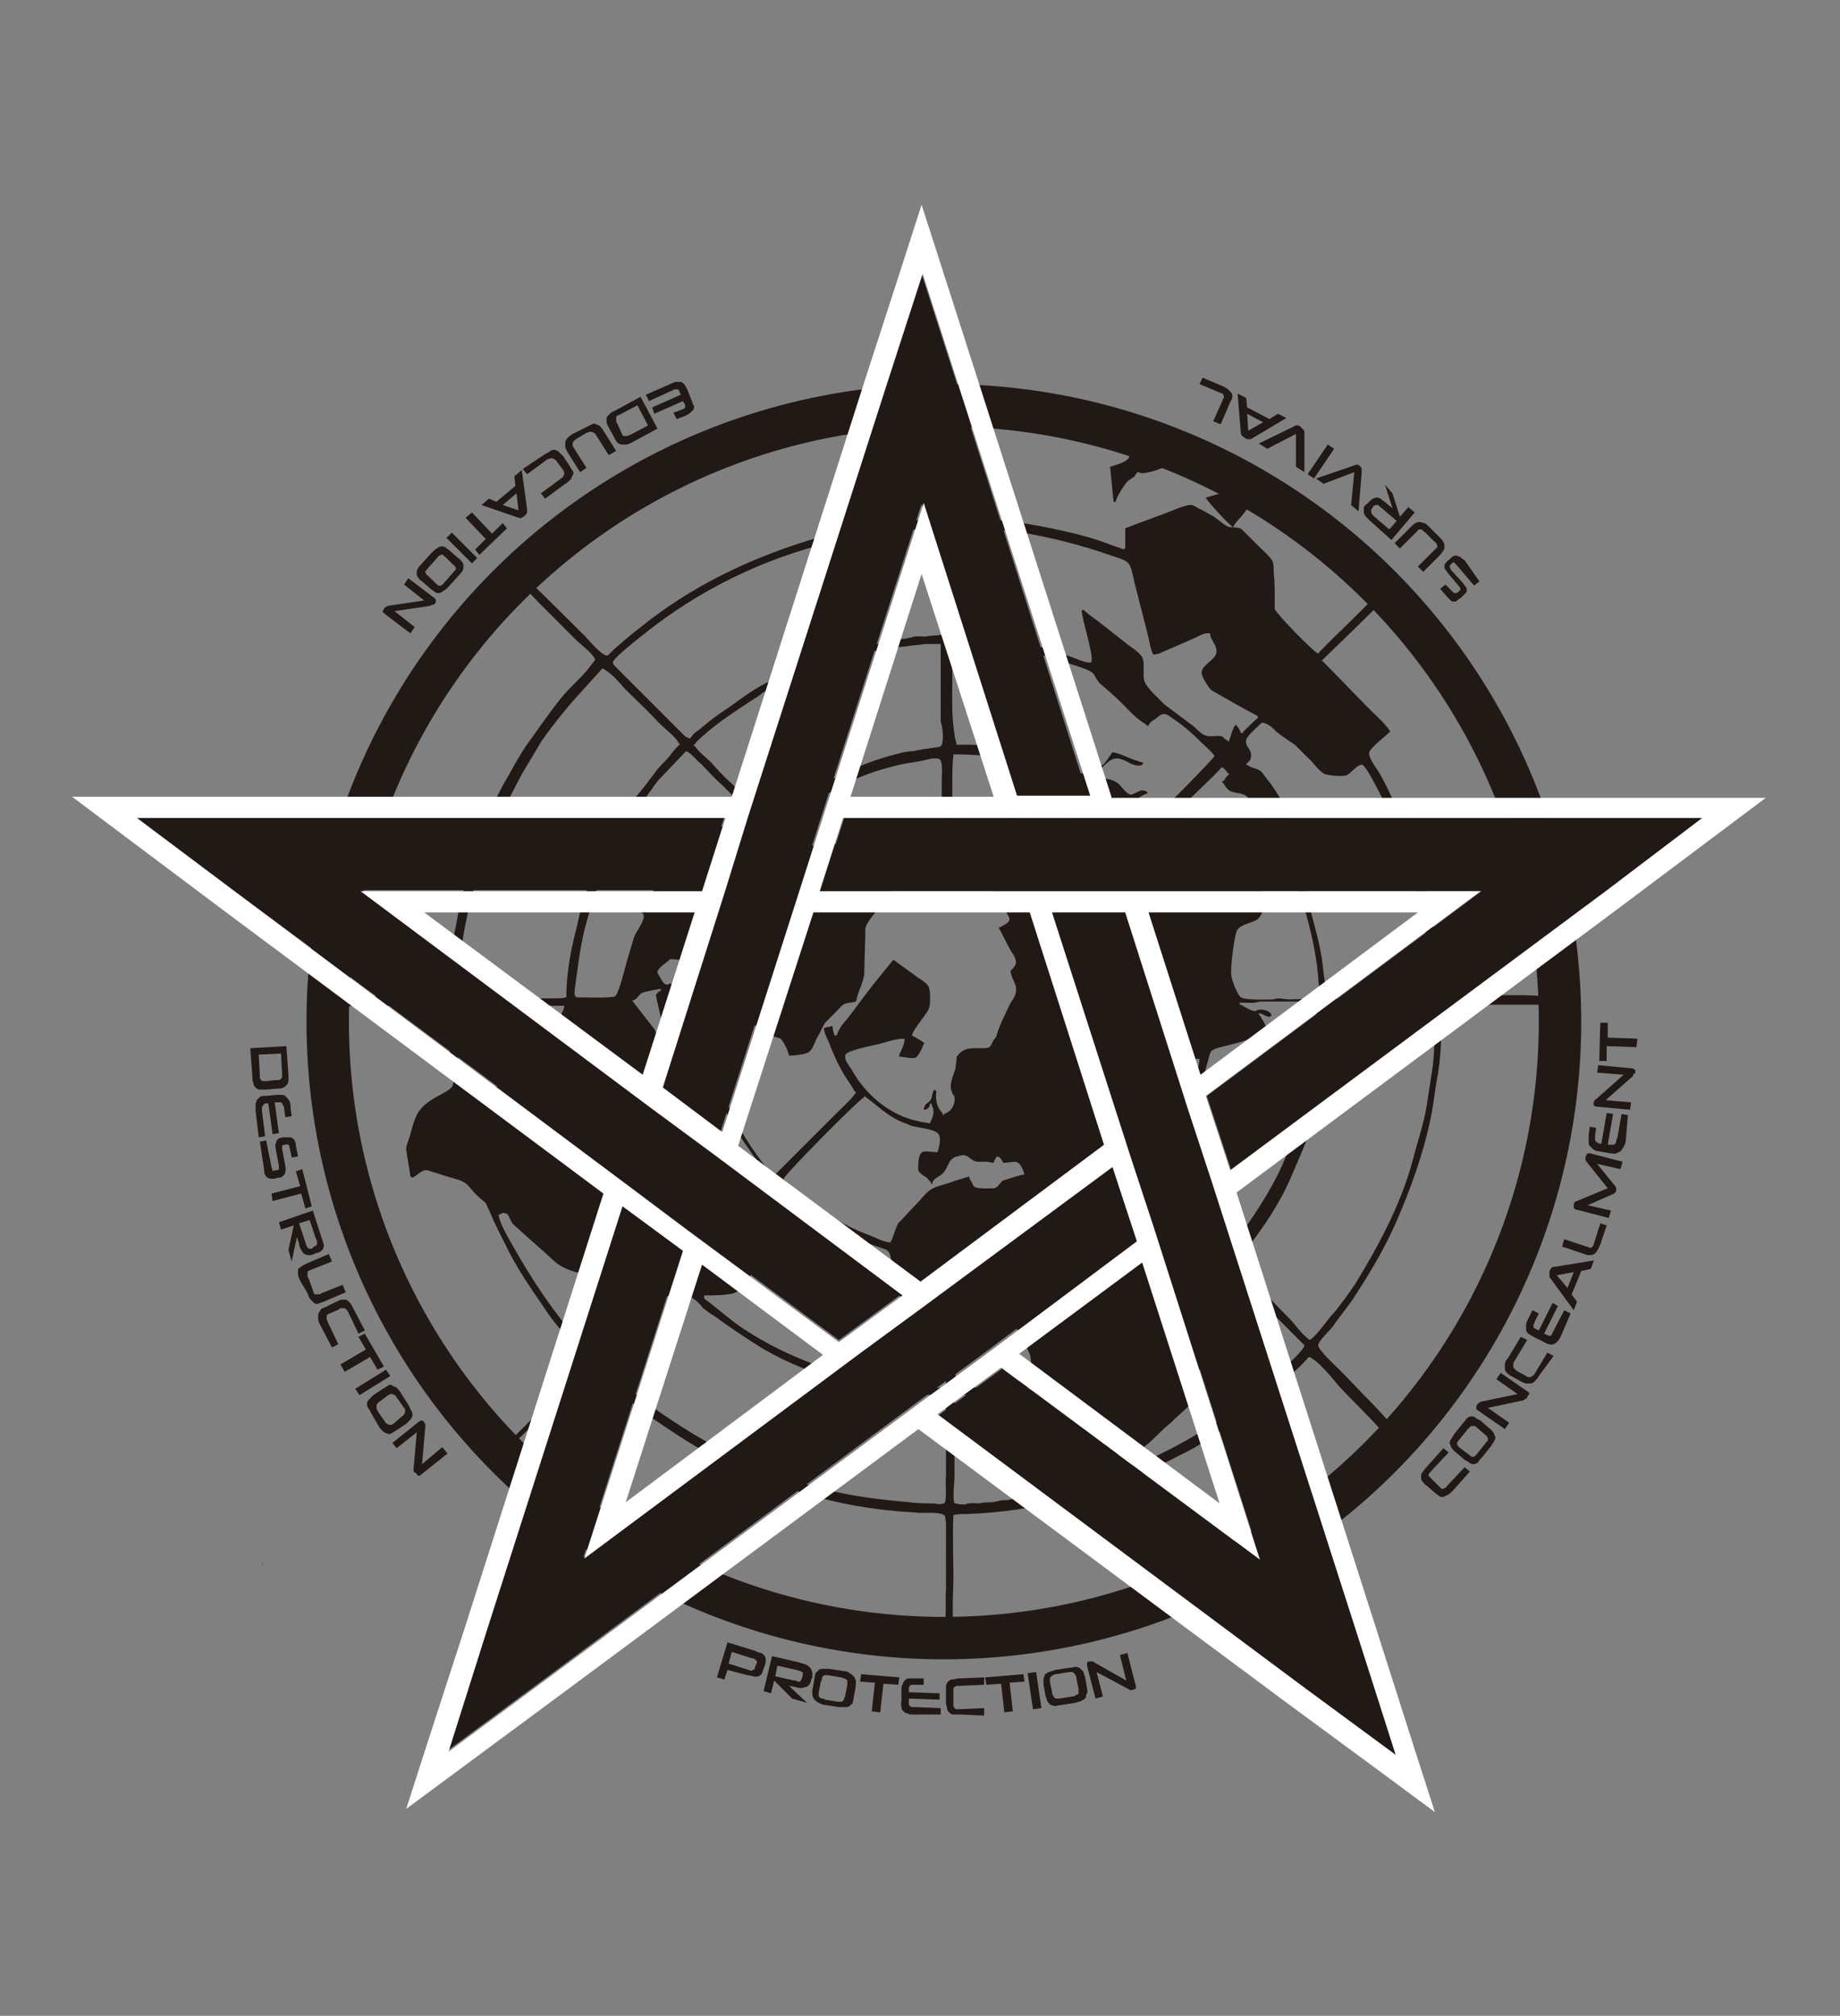 <?xml version="1.0" encoding="utf-8"?>
<!-- Generator: Adobe Illustrator 19.0.0, SVG Export Plug-In . SVG Version: 6.00 Build 0)  -->
<svg version="1.1" id="Capa_1" xmlns="http://www.w3.org/2000/svg" xmlns:xlink="http://www.w3.org/1999/xlink" x="0px" y="0px"
	 viewBox="-210 325.9 173.5 190" style="enable-background:new -210 325.9 173.5 190;" xml:space="preserve">
<rect x="-210" y="325.9" width="173.5" height="190" fill="#808080" stroke="none"/>
<style type="text/css">
	.st0{fill-rule:evenodd;clip-rule:evenodd;fill:#211915;}
	.st1{fill:none;stroke:#211915;stroke-width:4;stroke-miterlimit:10;}
	.st2{fill:#211915;}
	.st3{fill:none;}
	.st4{fill:#FFFFFF;}
</style>
<g>
	<g id="XMLID_112_">
		<path id="XMLID_95_" class="st0" d="M-100.6,368.1c0.4,0.3,0.7,0.9,0.7,1.5c0,0.1,0.1,0.2-0.1,0.2c-0.5,0.3-1.7,0.7-2.3,0.7
			c-0.2,0-0.3-0.1-0.5-0.1c0,0,0,0.1,0,0.1c-0.1,0.1-0.2,0.2-0.2,0.3c-0.2,0.1-0.4,0.3-0.6,0.4c-0.3,0.2-1.2,1.7-1.2,2
			c-0.1,0-0.1,0-0.2,0c-0.1-1-0.2-2.1-0.3-3.1c0-0.1-0.1-0.2,0-0.2c0.4-0.2,1.8-0.4,1.8-1.1c0.3,0,0.6,0.3,0.8,0.2
			c0.1,0,0.1-0.2,0.3-0.2C-101.9,368.5-101,368.2-100.6,368.1C-100.6,368.1-100.6,368.1-100.6,368.1L-100.6,368.1z"/>
		<path id="XMLID_94_" class="st0" d="M-93.3,371.9c0.1,0,0.1,0,0.2,0c0.1,0.5,0.7,1.3,0.7,1.8c0,0.5-1.3,1.5-1.3,1.9
			c-0.3-0.1-2.6-2.6-2.6-2.8c0.7-0.2,1.4-0.4,2.1-0.6C-93.9,372.1-93.6,372-93.3,371.9C-93.3,372-93.3,371.9-93.3,371.9L-93.3,371.9
			z"/>
		<path id="XMLID_93_" class="st0" d="M-93.1,381.7c0-0.1,0.2,0,0.2,0C-93,381.7-93.1,381.7-93.1,381.7L-93.1,381.7z"/>
		<path id="XMLID_92_" class="st0" d="M-100.3,392.3C-100.3,392.5-100.3,392.4-100.3,392.3c0,0.1,0,0.1,0,0.2c0,0,0.1,0,0.1,0
			c0,0,0-0.1,0-0.1c0,0,0.1,0,0.1,0C-100.2,392.5-100.3,392.4-100.3,392.3L-100.3,392.3z"/>
		<path id="XMLID_91_" class="st0" d="M-105.1,396.8c0.7,0.1,1.4,0.5,2,0.7c0.3,0.1,0.6,0.2,0.9,0.3c0,0,0,0.1,0,0.1
			c0,0-0.1,0-0.1,0c0,0,0,0.1,0,0.1c-1.2,0.4-2-1.4-3.3-0.2c-0.1,0.1-0.4,0.3-0.4,0.4c0,0-0.1,0-0.1,0c0-0.1-0.1-0.2,0.1-0.2
			C-105.7,397.7-105.4,397.2-105.1,396.8L-105.1,396.8z"/>
		<path id="XMLID_90_" class="st0" d="M-107.1,398.3c0,0.1,0,0.1,0,0.2c0.1,0,0.2,0,0.2-0.2C-107,398.3-107.1,398.3-107.1,398.3
			L-107.1,398.3z"/>
		<path id="XMLID_89_" class="st0" d="M-86.2,401.8c0.2,0.5,0.9,3.9,0.7,4.4c-0.1,0.2-0.4,0.4-0.6,0.4c-0.1-0.8-0.2-1.6-0.4-2.4
			c-0.1-0.5-0.2-1-0.1-1.5C-86.5,402.3-86.3,402.1-86.2,401.8L-86.2,401.8z"/>
		<path id="XMLID_88_" class="st0" d="M-99.9,402.8c0.1,0.1,0.1,0.2,0.2,0.2C-99.7,402.9-99.8,402.9-99.9,402.8L-99.9,402.8z"/>
		<path id="XMLID_87_" class="st0" d="M-123.4,406C-123.4,406-123.4,406-123.4,406C-123.4,406-123.4,406-123.4,406L-123.4,406z"/>
		<path id="XMLID_86_" class="st0" d="M-123.1,406.2c0,0.1,0.1,0.2,0.1,0.3C-123,406.4-123.1,406.3-123.1,406.2L-123.1,406.2z"/>
		<path id="XMLID_85_" class="st0" d="M-112.5,411.1C-112.5,411.1-112.5,411.1-112.5,411.1C-112.5,411.1-112.5,411.1-112.5,411.1
			L-112.5,411.1z"/>
		<path id="XMLID_84_" class="st0" d="M-135.8,421.1C-135.8,421.2-135.8,421.1-135.8,421.1c-0.1,0.1-0.1,0.1-0.1,0.2
			C-135.8,421.1-135.8,421.1-135.8,421.1C-135.7,421.1-135.8,421.1-135.8,421.1L-135.8,421.1z"/>
		<path id="XMLID_83_" class="st0" d="M-152.5,424.1C-152.5,424.1-152.5,424.1-152.5,424.1c-0.1,0.1,0,0.2,0.1,0.2
			C-152.4,424.2-152.5,424.1-152.5,424.1L-152.5,424.1z"/>
		<path id="XMLID_82_" class="st0" d="M-152.2,424.1C-152.2,424.1-152.2,424.1-152.2,424.1C-152.2,424.1-152.2,424.1-152.2,424.1
			L-152.2,424.1z"/>
		<path id="XMLID_81_" class="st0" d="M-151.8,424.4c0,0.1-0.1,0.3,0.1,0.3C-151.7,424.6-151.7,424.5-151.8,424.4L-151.8,424.4z"/>
		<path id="XMLID_80_" class="st0" d="M-153.9,425c0,0.1-0.1,0.6,0.1,0.6C-153.8,425.5-153.8,425.2-153.9,425L-153.9,425z"/>
		<path id="XMLID_79_" class="st0" d="M-121.3,431.1C-121.3,431.1-121.3,431.2-121.3,431.1c-0.2,0.2-0.4,0.3-0.6,0.4
			c0,0,0,0.1,0,0.1c0.1,0,0.1,0,0.2,0c0.1,0,0.6,0.2,0.6,0c0,0,0.1,0,0.1,0c0-0.1-0.1-0.4,0.1-0.4
			C-121.1,431.2-121.2,431.1-121.3,431.1L-121.3,431.1z"/>
		<path id="XMLID_78_" class="st0" d="M-120.8,431.4c0,0.1-0.1,0.2,0.1,0.2c0-0.1,0-0.1,0.1-0.1
			C-120.7,431.5-120.7,431.5-120.8,431.4L-120.8,431.4z"/>
		<path id="XMLID_77_" class="st0" d="M-103.6,438.7C-103.6,438.8-103.6,438.8-103.6,438.7c0,0.2,0,0.2,0.2,0.2
			C-103.5,438.9-103.5,438.8-103.6,438.7L-103.6,438.7z"/>
		<path id="XMLID_76_" class="st0" d="M-105.8,440.5C-105.8,440.6-105.7,440.6-105.8,440.5c0,0.1,0,0.1,0,0.2c0,0,0.1,0,0.1,0
			c0,0,0-0.1,0-0.1c0,0,0.1,0,0.1,0C-105.7,440.6-105.7,440.6-105.8,440.5L-105.8,440.5z"/>
		<path id="XMLID_75_" class="st0" d="M-146.5,444.5c0.1,0.2,0.2,0.5,0.4,0.5c0,0,0-0.1,0-0.1C-146.2,444.8-146.3,444.6-146.5,444.5
			L-146.5,444.5z"/>
		<path id="XMLID_74_" class="st0" d="M-92.2,449c0.3,0.2,0.4,0.6,0.5,0.9c0.2,0.4,0.4,0.9,0.5,1.4c0,0.4-0.7,2.7-0.9,3
			c-0.2,0.3-1.3,1-1.6,1c-0.2-0.3-1-0.9-1-1.3c-0.1-0.6,0.7-2,0.9-2.6c0.1-0.4,0.2-0.8,0.4-1.1C-93.2,449.8-92.7,449.5-92.2,449
			L-92.2,449z"/>
		<path id="XMLID_69_" class="st0" d="M-157.1,450.7c0,0.1-0.2,0.3,0,0.3c0,0,0,0.1,0,0.1c0,0,0.1,0,0.1,0
			C-157,450.9-157,450.8-157.1,450.7C-157.1,450.7-157.1,450.7-157.1,450.7L-157.1,450.7z"/>
		<path id="XMLID_68_" class="st0" d="M-153.1,455.3c0,0.1,0.1,0.1,0.1,0.2C-153,455.4-153,455.3-153.1,455.3L-153.1,455.3z"/>
		<path id="XMLID_67_" class="st0" d="M-89.6,455.7c0,0.1,0,0.1,0,0.2C-89.6,455.8-89.6,455.7-89.6,455.7L-89.6,455.7z"/>
		<path id="XMLID_66_" class="st0" d="M-90.5,457C-90.5,457-90.5,457-90.5,457C-90.5,457-90.5,457-90.5,457L-90.5,457z"/>
		<path id="XMLID_65_" class="st0" d="M-162.2,461.8C-162.2,461.8-162.2,461.8-162.2,461.8C-162.2,461.8-162.2,461.8-162.2,461.8
			c0.1,0.1,0.1,0.1,0.1,0.2c0.1-0.1,0.1-0.1,0.1-0.2C-162.1,461.8-162.2,461.8-162.2,461.8L-162.2,461.8z"/>
		<path id="XMLID_64_" class="st0" d="M-162,461.9C-162,462-162,462-162,461.9c0.1,0.1,0.1,0.1,0.1,0.2
			C-161.8,462-161.8,462-162,461.9C-161.9,462-161.9,462-162,461.9L-162,461.9z"/>
		<path id="XMLID_63_" class="st0" d="M-176.6,469.2C-176.6,469.3-176.6,469.3-176.6,469.2C-176.6,469.3-176.6,469.3-176.6,469.2
			L-176.6,469.2z"/>
		<path id="XMLID_61_" class="st0" d="M-185.3,473.2c0,0.1,0,0.2,0.2,0.2C-185.2,473.4-185.3,473.3-185.3,473.2L-185.3,473.2z"/>
		<path id="XMLID_60_" class="st0" d="M-108,477.9c0,0.1,0,0.5,0.1,0.5c0,0,0-0.1,0-0.1C-107.9,478.2-107.9,478-108,477.9
			L-108,477.9z"/>
		<path id="XMLID_59_" class="st0" d="M-61.2,376.9C-61.2,376.8-61.2,376.8-61.2,376.9L-61.2,376.9z"/>
		<polygon id="XMLID_58_" class="st0" points="-61.2,376.9 -61.2,376.9 -61.2,376.9 		"/>
		<path id="XMLID_114_" class="st0" d="M-62.6,416.8c-0.1-1.1-0.3-2.3-0.4-3.4c-0.6-4.2-1.5-8.2-2.9-12c-0.2-0.5-0.5-1.1-0.7-1.6
			c-3.9-9.9-10.8-18.7-19.6-25.3c-1.4-1-2.8-2.1-4.3-2.9c-1.6-0.9-3.2-1.8-4.9-2.6c-2.1-0.9-4.2-1.8-6.4-2.6c-3-1.1-6.2-2-9.5-2.5
			c-2.6-0.4-5.1-0.6-7.9-0.7c-0.6,0-1.1-0.2-1.8-0.2c-0.2,0.1-0.3,0.2-0.5,0.2c-0.6,0-1.8-0.1-2.3,0.1c-0.5,0-1.9,0-2.4,0.2
			c-0.3,0-0.6,0-0.8,0.1c-0.2,0-0.4,0.1-0.6,0.1c-0.3,0-0.6,0-0.8,0.1c-0.3,0-0.7,0-1,0.2c-0.3,0-0.8,0-1.1,0.2
			c-0.2,0-0.4,0.1-0.6,0.1c-0.2,0-0.3,0.1-0.5,0.1c-0.2,0-0.3,0.1-0.5,0.1c-0.6,0-1.1,0.2-1.5,0.3c-1.1,0.2-2.2,0.5-3.3,0.9
			c-4.5,1.4-8.8,3.1-12.9,5.4c-1.2,0.7-2.5,1.4-3.7,2.2c-2.6,1.8-5,3.7-7.4,5.9c-0.2,0.2-0.4,0.3-0.7,0.3c0,0,0,0-0.1,0
			c0,0.2-0.4,0.3-0.3,0.8c-0.1,0-3.2,3.5-3.5,3.9c-0.8,1-1.5,1.9-2.3,2.9c-2.6,3.8-5.1,7.5-6.8,11.7c-1.7,4.1-3.3,8.7-4,13.3
			c-0.3,2.4-0.8,4.9-0.8,7.5c-0.1,7.6,0.8,14.2,2.9,20.7c0.9,2.6,1.9,5.1,3.1,7.5c0.4,0.8,0.8,1.5,1.2,2.3c0.8,1.3,1.6,2.7,2.4,4
			c1.7,2.5,3.6,5,5.7,7.3c0.9,1,1.8,1.9,2.8,2.8c0.4,0.4,0.8,0.7,1.1,1.1c0.4,0.3,0.9,0.7,1.2,1.1c0,0,0.1,0,0.1,0c0,0,0,0.1,0,0.1
			c0,0,0.1,0,0.1,0c0-0.1,0.1-0.2,0.1-0.3c0,0,0.1,0,0.1,0c0,0,0,0.1,0,0.1c0.1,0,0.1,0,0.1,0.1c0,0.2,0,0.3,0.1,0.4
			c0.3,0.4,0.8,0.7,1.1,1c1,0.8,2.1,1.6,3.1,2.3c4,2.8,8.8,5.3,13.4,6.9c4.2,1.5,8.6,2.6,13.4,3.1c12.9,1.5,26.1-1.7,36-7.6
			c2.7-1.6,5.4-3.3,7.8-5.4c1.6-1.4,3.1-2.8,4.6-4.3c0.5-0.5,1-1.1,1.6-1.6c5.3-6.2,9.4-12.8,11.9-20.3c0.5-1.4,1-2.9,1.4-4.4
			C-62.8,429.9-62.2,423.7-62.6,416.8L-62.6,416.8z M-79.1,382c0.7,0.5,1.3,1.2,1.8,1.9c0.7,0.9,1.4,1.7,2.1,2.6
			c3.6,4.7,6.3,9.7,8.4,15.2c0.9,2.4,1.5,5,2.2,7.6c0.2,1,1.7,9.8,1.1,10.3c-0.3,0.3-2.2,0.1-2.7,0.1c-1.6,0-3.2,0-4.8,0
			c-0.9,0-2-0.1-2.9,0c0-0.1-0.2-0.2-0.2-0.3c0-0.3-0.1-0.6-0.1-0.9c-0.3-4.3-1.1-8.3-2.4-12.1c-0.3-0.9-0.6-1.7-0.9-2.6
			c-0.8-1.6-1.4-3.2-2.3-4.8c-0.3-0.6-1.1-1.5-1.1-2.1c0-0.5,1.6-1.6,1.9-2c0.1,0,0.1,0,0.1-0.1c-0.1,0-0.1,0-0.1-0.1
			c-0.5-0.7-1.2-1.3-1.8-1.9c-1.5-1.5-3-3.1-4.5-4.6c0,0-0.1,0-0.1,0C-85.2,388-79.8,382.8-79.1,382L-79.1,382z M-86.5,452.2
			C-86.5,452.2-86.5,452.1-86.5,452.2c-0.7-0.5-1.2-1.2-1.7-1.8c-1.3-1.3-2.6-2.7-3.9-4c-0.3-0.3-1.2-1-1.3-1.4c0,0,0-0.1,0-0.1
			c0.1-0.5,0.9-1.2,1.2-1.6c1-1.3,1.9-2.6,2.7-4c0.9-1.5,1.5-3.1,2.2-4.7c0.4-0.9,0.7-1.8,1-2.7c0.2-0.9,0.4-1.7,0.7-2.6
			c0.1-0.6,0.2-1.2,0.4-1.9c0.1-0.5,0.1-1,0.2-1.5c0.1-1.1,0.2-2.3,0.3-3.5c0-0.5,0-1,0.1-1.4c0-0.1,0.1-0.2,0.2-0.3
			c0,0,0-0.1,0-0.1c2.5,0,5.2-0.1,7.7,0c0.6,0,1.5-0.2,2,0.1c0.1,0,0.1,0,0.1,0.1c-0.1,1.9-0.1,3.7-0.3,5.6
			c-0.2,1.3-0.4,2.6-0.6,3.9c-0.3,1.7-0.9,3.4-1.3,5c-1.1,4.1-3.2,8-5.4,11.6c-0.6,0.9-1.2,1.7-1.9,2.6
			C-84.8,450.2-85.8,451.8-86.5,452.2C-86.5,452.2-86.4,452.2-86.5,452.2L-86.5,452.2z M-145.3,433.7c-0.3-1.1-1.1-2-1.4-3.2
			c-0.2-0.9,0.1-2,0-2.9c-0.1-0.8-0.8-1.5-1.1-2.2c-0.1-0.2,0-0.5,0-0.7c-0.1-0.6-0.2-1.2-0.5-1.8c-0.7-0.9-1.4-1.8-2.1-2.7
			c0.4,0,0.6-0.5,0.9-0.7c0.5-0.2,1.3-0.3,1.8-0.4c0,0.1,0,0.1,0,0.2c-0.2,0-0.3,0.2-0.4,0.3c-0.1,0,0,0.3,0,0.4
			c0.2,0.9,0.4,1.7,0.6,2.6c0.1,0.5-0.1,1,0,1.5c0.7,0,1.3,0,1.9,0c-0.2-0.5-0.5-0.9-0.7-1.4c-0.2-0.5,0.2-0.9,0.2-1.4
			c0-0.9-0.6-1.8-0.6-2.7c-0.1,0-0.2,0-0.2,0c0,0.1-0.1,0.1-0.2,0.1c-0.2,0-0.4-0.2-0.5-0.4c-0.1-0.2-0.3-0.5-0.4-0.7
			c-0.1-0.4,0.9-1,1.2-1.3c0.8,0,1.9,0.2,2.3,0.9c0.2,0.3,0.2,0.7,0.2,1.1c0,0.3,0.2,0.8,0,1.1c-0.2,0.4-0.9,0.6-1.2,0.8
			c0,0.1,0,0.1,0,0.2c0.1,0.3,0.2,0.6,0.5,0.8c0.3,0.2,1-0.2,1.1,0.2c0.1,1.1,0.3,2.2,0.4,3.3c0.5,2.6,1.5,5.5,2.9,7.7
			c0.9,1.4,1.8,2.7,2.9,4c0.1,0.1,0.2,0.2,0.1,0.4c0,0.3-0.5,0.7-0.8,0.9c-0.8,0.9-1.6,1.8-2.5,2.5c-0.4,0.4-0.7,0.7-1.1,1.1
			c-0.2,0-0.3-0.2-0.4-0.3c-0.7-0.9-1.3-1.9-2-2.8c-0.3-0.5-0.8-0.9-1-1.4c-0.1-0.2,0-0.6,0-0.8
			C-145.3,435.5-145.2,434.5-145.3,433.7L-145.3,433.7z M-155.3,452.4c-0.7-0.8-1.4-1.6-2-2.4c-1.6-2.1-3-4.3-4.3-6.6
			c-0.5-0.9-1.2-2-1.4-3c0.1,0,0.3-0.1,0.4-0.2c0.1,0,0.3,0.1,0.4,0.1c0.2,0.1,0.3,0.7,0.6,1c1.3,1.2,2.6,2.3,3.9,3.5
			c1.6,1.4,3.9,1.1,5.8,2c0.7,0.3,1.2,1.2,2,1.4c0.3,0,0.7,0,1,0.1c0,0.3-4.7,5-5.3,5.3c0,0,0-0.1,0-0.1
			C-154.6,453.2-155,452.7-155.3,452.4L-155.3,452.4z M-121.2,396.1c-0.1,0.3-0.6,0.2-0.9,0.3c-0.2,0-0.5,0.1-0.7,0.1
			c-0.2,0-0.4,0.1-0.6,0.1c-0.2,0-0.3,0.1-0.5,0.1c-0.8,0-1.6,0.3-2.4,0.5c-3.1,0.9-5.9,2.3-8.4,4.3c-0.8,0.7-1.5,1.3-2.3,2
			c0,0,0,0.1,0,0.1c0,0-0.1,0-0.1,0c-0.6-0.5-1.1-1-1.6-1.5c-0.9-0.9-1.8-1.9-2.8-2.8c-0.5-0.5-1-1-1.4-1.5c-0.5-0.5-1.2-1-1.6-1.6
			c-0.1,0-0.1,0-0.1-0.1c0.1,0,0.2-0.1,0.2-0.2c1.6-1.6,3.5-2.8,5.3-4c0.3-0.2,0.7-0.4,1-0.7c3.2-1.7,6.6-3.1,10.4-3.9
			c1.1-0.2,2.2-0.4,3.3-0.5c0.5-0.1,1.1-0.1,1.6-0.2c0.5,0,1,0,1.5,0c0,2.5,0,4.9,0,7.3C-121.1,394.5-121,395.6-121.2,396.1
			L-121.2,396.1z M-143.9,397.9c0.7,0.7,1.3,1.4,2,2c0.8,0.8,1.6,1.6,2.5,2.5c0.3,0.3,0.8,0.7,1,1.2c-0.1,0-0.2,0.1-0.3,0.1
			c-1,0-2.3-0.2-3.2,0.1c-0.6,0.1-1.3,0.8-1.8,1.1c-0.5,0.3-1,0.7-1.5,1c-0.7,0.7-1.4,1.3-2,2c-0.8,1.3-1.6,2.6-2.3,3.8
			c-0.1,0-0.1,0.1-0.1,0.2c0.2,0,0.3,0.2,0.3,0.4c0,0.5-0.7,1.4-0.9,1.9c-0.2,0.7-0.4,1.3-0.6,2c-0.2,0.6-0.8,3.3-1.2,3.6
			c-0.3,0.2-3,0.1-3.7,0.1c0,0,0-0.1,0-0.1c-0.2,0-0.1-0.6-0.1-0.7c0.3-2.1,0.5-4,1-5.9c0.6-2.2,1.3-4.4,2.3-6.4
			c0.3-0.6,0.6-1.2,0.8-1.8c0.9-1.6,1.9-3,3-4.5c0.3-0.4,0.6-0.9,1-1.3c0.8-0.8,1.6-1.7,2.4-2.5
			C-144.8,396.9-144.4,397.5-143.9,397.9L-143.9,397.9z M-146.8,397.1c-0.5,0.6-1.1,1.1-1.5,1.7c-0.6,0.8-1.2,1.6-1.9,2.4
			c-1,1.5-1.9,3.1-2.8,4.7c-0.3,0.6-0.6,1.3-0.9,1.9c-0.1,0-0.2,0.4-0.2,0.5c-0.4,1.1-0.8,2.1-1.1,3.2c-0.2,0.7-0.3,1.4-0.5,2.1
			c-0.5,2-0.9,4.1-0.9,6.3c0,0-0.1,0-0.1,0c0,0.1-0.9,0.1-1.1,0.1c-3,0-6,0-9,0c0-7.9,2.7-15.1,6.1-21.3c0.6-1,1.2-2,1.8-3
			c1.2-1.7,2.5-3.3,3.9-4.8c0.6-0.7,1.2-1.3,1.8-2c0.7,0.3,1.6,1.3,2.1,1.9c1.1,1.1,2.2,2.1,3.2,3.2c0.6,0.6,1.7,1.4,2,2.1
			C-146,396.1-146.7,396.9-146.8,397.1L-146.8,397.1z M-156.8,420.7c0,0.9-1.7,2.5-2.3,3.2c-0.7,0.7-0.5,2.1-0.9,3
			c-0.2,0.4-0.8,0.6-1.2,0.7c-0.6,0.2-1.2,0.6-1.9,0.7c-1.1,0.2-2.3-0.1-3.4-0.1c0-0.3-0.2-0.9-0.2-1.2c-0.1-0.9-0.1-1.8-0.2-2.8
			c-0.1-1.1-0.2-2.4,0-3.4C-163.5,420.7-160.1,420.7-156.8,420.7L-156.8,420.7z M-143.6,448c0.7,0,2.5,0,3-0.3
			c0.4-0.2,0.7-0.7,1-1.1c0.2-0.2,0.4-0.4,0.4-0.7c-0.1-0.9-2.3-2.8-2.1-3.6c0.1-0.4,1-1.2,1.3-1.5c1-1.1,2.1-2.1,3.1-3.2
			c0.1,0,0.1,0,0.2,0.1c0.5,0.3,1,0.9,1.5,1.3c0.8,0.6,1.5,1.1,2.3,1.7c1.2,0.8,2.6,1.5,3.9,2.1c0.9,0.3,1.7,0.6,2.6,0.9
			c0.1,0.1,0.1,0.1,0.2,0.2c0.2,0.3,0.2,0.7,0.3,1c0.2,0.9,0.3,1.8,0.5,2.7c0.1,0.1,0.1,0.2,0.2,0.4c0.3,0.3,0.6,0.5,0.9,0.8
			c0.5,0.5,1.1,1,1.6,1.5c0.2,0.2,0.4,0.4,0.6,0.5c0.4,0.2,0.9,0.2,1.3,0.2c0,1.9,0,3.7,0,5.6c0,0-0.1,0-0.1,0
			c0,0.1-0.5,0.1-0.6,0.1c-2,0-3.9-0.2-5.7-0.5c-4.8-1-9.3-2.7-13.2-5.4c-1.1-0.8-2.1-1.7-3.2-2.5
			C-143.6,448.1-143.6,448.1-143.6,448L-143.6,448z M-122.2,438c-0.5,0.3-1,1-1.4,1.4c-0.6,0.6-1.1,1.2-1.7,1.8
			c-0.3,0.5-0.4,1.2-0.7,1.7c0,0,0,0.1,0,0.1c-0.7,0-1.5-0.5-2.1-0.7c-2.1-0.8-4-1.9-5.8-3.3c-0.8-0.6-1.4-1.3-2.2-1.9
			c0,0,0-0.1,0-0.1c0.1-0.4,7-7.4,7.6-7.7c0,0,0-0.1,0-0.1c1.1,0.8,2,1.7,3.2,2.3c0.4,0.2,0.8,0.3,1.2,0.5c0.6,0.2,2.3,0.3,2.6,0.8
			c0.3,0.4,0,1.4-0.1,1.7c-1.1,0-1.7-0.5-1.8,1c0,0.3-0.1,0.7,0.1,0.9c0.2,0.2,0.5,0.4,0.7,0.5c0.1,0.2,0.3,0.3,0.4,0.5
			c0,0.1,0,0.1,0.1,0.1c0-0.5,0.7-0.7,1-1c0.4-0.4,0.5-1,0.8-1.3c0.2-0.2,0.4-0.3,0.6-0.3c1-0.4,1,0.3,1.8,0.5c0.3,0,0.6,0,0.9,0
			c0.2,0,0.5,0.1,0.7,0.1c0-0.2,0.2-0.4,0.3-0.6c0.3,0,0.5,0.4,0.6,0.6c0.4,0,0.8-0.1,1.1-0.1c0.5,0,0.8,0.8,0.9,1.2
			c-0.3,0-1.8,0.5-2.1,0.6c-0.1,0.2-0.3,0.3-0.4,0.5c-0.1,0.1-0.2,0.1-0.3,0.2c-0.5,0-1.7,0.1-2-0.2c-0.1-0.3-0.3-0.5-0.4-0.8
			c0,0,0-0.1,0-0.1c-0.5,0.1-0.9,0.3-1.4,0.4C-120.6,437.5-121.5,437.6-122.2,438L-122.2,438z M-112.8,454.1
			c0.1,0.9,0.1,1.5-0.7,1.8c-0.2,0.1-0.5,0.1-0.7,0.2c-0.3,0-0.7,0-1,0.2c-0.2,0-0.3,0.1-0.5,0.1c-0.2,0-0.4,0.1-0.6,0.1
			c-0.2,0-0.5,0.1-0.7,0.1c-0.2,0-0.4,0.1-0.6,0.1c-0.4,0-1-0.1-1.4,0.1c-0.3,0-0.5-0.1-0.8-0.1c-0.2,0-0.1-0.3-0.1-0.4
			c0-1.7,0-3.4,0-5.1c0.1,0,0.2-0.1,0.3-0.2c1.2,0,2.4,0,3.6,0c0.5,0,1.5-0.1,1.8,0.1c0.4,0.3,0.7,1,0.9,1.5
			C-113.2,453-112.8,453.5-112.8,454.1L-112.8,454.1z M-120,465c0-2.5,0-5,0-7.5c0,0,0.1,0,0.1,0c0-0.1,0.6-0.1,0.7-0.1
			c1.5-0.1,3-0.3,4.5-0.5c0.6-0.1,1.2-0.1,1.7-0.3c0,0,0.1,0,0.1,0c0,0.3,2.6,4.2,2.9,4.4c0.7,0.4,1.6,0.6,2.3,0.9
			c1.1,0.4,2.2,0.8,3.2,1.1c0.1,0,0.3,0,0.4,0c0.6-0.1,1.3-0.3,1.8-0.6c0.9-0.6,1.8-1.7,2.7-2.4c0.5-0.5,1.1-1,1.6-1.5
			c0.4-0.5,0.6-1.7,0.8-2.3c0.4-1.6,0.9-3.2,1.3-4.8c0.1-0.5,0.3-1,0.4-1.6c0-0.7-0.7-1.6-0.5-2.3c0.1-0.3,1.4-1.7,1.8-1.8
			c0,0,0-0.1,0-0.1c0.7,0.3,1.4,1.2,2,1.8c1.7,1.8,3.4,3.5,5.2,5.3c0,0.6-4,4-4.7,4.6c-4,3.2-8.5,5.8-13.3,7.5
			c-1.4,0.5-2.8,1-4.3,1.3c-0.6,0.1-1.8,0.3-2.3,0.6c-0.4,0-0.9,0.1-1.3,0.2c-0.2,0-0.3,0.1-0.5,0.1c-0.2,0-0.3,0.1-0.5,0.1
			c-0.2,0-0.4,0.1-0.6,0.1c-0.2,0-0.4,0.1-0.6,0.1c-0.3,0-0.6,0-0.8,0.1c-0.2,0-0.4,0.1-0.6,0.1c-0.4,0-0.8,0-1.1,0.1
			c-0.4,0-1-0.1-1.4,0.1c-0.3,0-0.6,0-0.9-0.1c0,0-0.1,0-0.1,0C-120.2,466.9-120,465.8-120,465L-120,465z M-94.6,399.8
			c0.2,0.3,0.4,0.6,0.7,0.7c0.5,0.2,1.1,0.1,1.5,0.5c0.4,0.4,0.7,0.9,1,1.4c0.8,1.2,1.5,2.5,2.2,3.8c0.3,0.6,0.7,1.3,0.9,2
			c0.1,0.3-0.1,0.8-0.2,1.1c0,0,0,0.1,0,0.1c0.1,0,0.1,0,0.2,0c0-0.1,0.1-0.2,0.2-0.2c0,0,0-0.1,0-0.1c0.1,0,0.1,0,0.2,0
			c0,0.1,0,0.1,0.1,0.1c0.1,0.2,0.1,0.4,0.2,0.6c0,0.4-0.1,0.7-0.2,1c0.1,0,0.1,0,0.2,0c0,0.1,0.2,0.1,0.3,0.2
			c0.1,0.2,0.2,0.3,0.3,0.5c0.6,2.1,1.1,4.2,1.3,6.5c0,0.6,0.2,1.2,0.1,1.8c0.1,0,0,0.1,0,0.2c-0.9,0-1.9,0.1-2.8,0.1
			c-0.5,0-1.1-0.2-1.5,0c-0.6,0-2.7,0.1-3.1-0.2c-0.3-0.2-0.9-1.7-0.9-2.1c-0.1-0.6,0.3-4,0.6-4.3c0.4-0.5,1.3-0.6,1.8-0.9
			c0.3-0.2,0.4-0.5,0.6-0.8c0.3-0.3,0.8-0.2,1.1-0.4c0.4-0.4,0.8-0.9,1.2-1.3c0-0.1,0-0.1-0.1-0.2c0,0,0,0.1,0,0.1
			c-0.3,0-0.5,0.4-0.8,0.4c-0.5,0.1-1-0.1-1.5-0.1c0,0,0-0.1,0-0.1c0,0-0.1,0-0.1,0c0-0.4,1-1.2,1-1.8c0-0.4-0.5-0.7-0.7-0.9
			c-0.3-0.3-0.8-0.9-1.2-1.1c-0.3-0.1-0.7-0.1-1.1-0.1c-0.8,0-1.9,0.1-2.7-0.1c-0.5-0.2-0.9-1.2-1.3-1.5c-0.4-0.5-1.1-0.9-1.7-1.1
			c0,0,0-0.1,0-0.1c-0.1,0-0.1-0.1-0.1-0.2c0.5,0,0.9,0.1,1.4,0.2c0-0.7-1.1-0.6-1.5-0.9c0,0-0.1,0-0.1,0c0-0.3,3.8-3.7,4.3-4.4
			c0.2,0.1,0.4,0.3,0.6,0.6c0.1,0,0.1,0,0.1,0.1c-0.1,0-0.4,0.4-0.5,0.6C-94.9,399.5-94.7,399.7-94.6,399.8L-94.6,399.8z
			 M-92.5,395.7c0-0.4,1.2-1.4,1.5-1.7c0.6,0.1,1,0.5,1.4,0.9c0.5,0.4,1.1,0.8,1.7,1.2c0.4,0.4,0.7,0.7,1.1,1.1
			c0.6,0.5,1,1.2,1.6,1.6c0.3,0.2,1.7,0.3,2.1,0.2c0.4-0.1,1.2-1.2,1.6-1c0.3,0.2,1,1.5,1.2,1.9c1.9,3.5,3.2,7.1,4.2,11.1
			c0.2,0.9,1.6,8.2,1,8.9c-0.3,0.4-8.8,0.2-9.8,0.1c0,0,0-0.1,0-0.1c-0.1,0-0.1-0.1-0.1-0.2c0-1-0.2-2-0.3-3
			c-0.2-1.7-0.7-3.3-1.1-4.9c-0.2-0.6-0.3-1.2-0.5-1.8c-0.1-1.1,1.2-1.8,0.8-2.9c0-0.1,0-0.1,0-0.2c0,0-0.1,0-0.1,0c0,0,0,0.1,0,0.1
			c-0.1,0-0.9,1-1.1,1.2c0,0,0,0.1,0,0.1c0,0-0.1,0-0.1,0c0-0.2,0-0.4,0-0.6c-0.1,0-0.2,0.1-0.3,0.1c-0.1-0.3-0.3-0.6-0.4-0.9
			c-0.5-1-0.9-2.2-1.6-3.1c0,0,0-0.1,0-0.1c0.2,0,0.3,0.2,0.4,0.2c0,0.1,0,0.1,0.1,0.1c0,0,0.7-0.8,0.8-1c0,0,0.1,0,0.1,0
			c0,0,0,0,0-0.1c-0.6-1.1-1.2-2.2-2-3.3c-0.3-0.3-0.5-0.7-0.8-1c-0.4-0.3-0.9-0.3-1.3-0.6c-0.1,0-0.1,0-0.1-0.1
			c0.1,0,0.3-0.3,0.4-0.4C-91.8,396.5-92.6,396.4-92.5,395.7L-92.5,395.7z M-95.4,443.1c-0.1,0-0.1,0-0.2-0.1c0,0.1,0,0.1,0,0.2
			c-0.1,0-0.2-0.3-0.3-0.5c-0.3-0.4-1-0.9-1.1-1.4c-0.1-0.3,0-0.6-0.1-0.9c-0.1-0.5-0.5-2.9-0.8-3.2c-0.5-0.5-1.7,0.4-2.2,0.6
			c-0.2,0-0.4,0-0.6,0.1c0,0,0-0.1,0-0.1c0,0-0.1,0-0.1,0c0-0.1,0-0.1,0.1-0.2c0.3-0.4,1.5-1.3,1.6-1.7c0.3-0.7-0.3-1.7-0.2-2.5
			c0.1-0.6,0.6-1.1,0.9-1.6c0.4-0.7,0.7-1.5,1.1-2.2c0.3-0.8,0.6-1.5,0.8-2.3c0.2-0.7,0.4-1.4,0.6-2.1c0-0.1,0.1-0.1,0.1-0.2
			c0.3-0.3,0.9-0.4,1.3-0.5c1.1-0.3,3.3-0.7,3.8-1.8c0.2,0-0.4-0.9-0.5-1.1c-0.1,0-0.1-0.1-0.1-0.2c0.4,0,0.9,0.6,1.2,0.2
			c-0.1-0.5-1.2-0.7-1.5-0.4c-0.5,0-1-0.4-1.4-0.6c0,0-0.1,0-0.1,0c0-0.1,0-0.1,0-0.2c0.6,0,1.3,0.1,1.9-0.1c1.2,0,2.3,0,3.6,0
			c0.5,0,1,0.1,1.5,0c0,0,0,0.1,0,0.1c0.1,0,0.1,0.1,0.1,0.2c0.2,0.7,0.1,1.6,0,2.3c-0.1,1.5-0.1,3-0.5,4.4
			c-0.6,2.6-1.3,5.1-2.2,7.5c-1,2.5-2.4,4.7-4,7c-0.5,0.7-1,1.7-1.7,2.2C-94.2,444.5-95.3,443.3-95.4,443.1L-95.4,443.1z
			 M-94.8,444.8c0,0.1,0,0.1,0,0.2c0,0-1.3,1.4-1.5,1.6c-0.2,0-0.4-0.3-0.4-0.5c-0.5-1.1-0.5-2.2-0.4-3.4
			C-96.2,443.1-95.6,444.2-94.8,444.8L-94.8,444.8z M-99.3,427c0.4-0.3,0.8-0.7,1.2-1c0.3-0.1,0.5-0.2,0.8-0.3c0.1,0,0.3,0,0.4,0
			c0,0.7-0.3,1.3-0.5,2c-0.5,1.6-1.2,3-2,4.4c0,0-0.1,0-0.1,0c0,0,0,0.1,0,0.1c0,0-0.1,0-0.1,0c-0.1-0.4-0.1-0.8-0.2-1.2
			c-0.1-0.7,0-1.8-1.1-1.4c-0.2,0.1-0.3,0.6-0.6,0.8c-0.3,0.3-2,0.7-2.6,0.8c0,0,0-0.1,0-0.1c0,0-0.1,0-0.1,0c0-0.2,0.1-0.4,0.2-0.5
			c0.3-0.5,1.2-0.4,1.7-0.8C-101.2,428.7-100.3,427.8-99.3,427L-99.3,427z M-120.2,373.5c0-2.5,0-5,0-7.5c0.1-0.7-0.2-1.4,0.1-2
			c9.8,0,19,2.7,26.7,6.8c2,1.1,3.8,2.3,5.7,3.6c2.3,1.6,4.5,3.4,6.6,5.4c0.3,0.3,1.3,1,1.3,1.5c0,0.6-5.2,5.3-5.9,6.2
			c-0.3,0-4-3.8-4.1-4.2c0-0.3,0-0.5,0-0.8c0-0.9,0-1.8-0.1-2.7c0-0.4,0-0.7-0.1-1c-0.3-0.5-0.9-1-1.4-1.5c-0.5-0.5-1-1-1.5-1.5
			c-0.4-0.3-1-0.1-1.4-0.3c-0.5-0.3-0.9-0.7-1.4-1c-0.4-0.2-0.7-0.4-1.1-0.6c-0.3-0.1-0.6-0.4-0.9-0.4c0,0-0.1,0-0.1,0
			c0,0-0.1,0-0.1,0c-0.5,0.1-1,0.3-1.5,0.5c-1.5,0.6-3,1.1-4.5,1.7c0,0.6,0,1.3,0,1.9c0,0-0.1,0-0.1,0c0,0,0,0.1,0,0.1
			c-0.5-0.2-0.9-0.3-1.4-0.5c-1.3-0.5-2.7-0.9-4.1-1.2c-3.4-0.8-6.9-1.3-10.7-1.3c0,0,0-0.1,0-0.1
			C-120.3,374.7-120.2,373.7-120.2,373.5L-120.2,373.5z M-120.1,375.6c1,0,1.9,0.1,2.9,0.1c1.2,0.1,2.4,0.3,3.6,0.4
			c2.9,0.5,5.6,1.2,8.2,2.1c0.5,0.2,1.5,0.4,1.8,0.8c0.4,0.5,0.5,1.7,0.7,2.3c0.4,1.6,0.8,3.1,1.2,4.7c0.1,0.5,0.2,1.1,0.4,1.5
			c0,0.2,0.5,0,0.6,0c1.1-0.5,2.1-0.9,3.2-1.4c0.5-0.2,1-0.6,1.6-0.5c0,0.6,0.7,1.1,0.6,1.8c-0.1,0.7-1.4,1.2-1.4,1.9
			c0,0.4,0.7,1.5,1,1.7c1.4,0.8,2.8,1.6,4.3,2.4c0,0.1,0,0.1,0,0.2c-0.1,0-1.2,1.1-1.4,1.3c0,0,0,0.1,0,0.1c-0.1,0-0.1,0-0.2,0
			c0-0.2-0.3-0.6-0.4-0.7c0,0,0-0.1,0-0.1c-0.3,0-0.6,1.3-0.7,1.5c0,0,0,0.1,0,0.1c0,0-0.1,0-0.1,0c0,0,0-0.1,0-0.1
			c-0.2,0-0.4-0.3-0.6-0.4c-0.5-0.1-1.2,0.1-1.6-0.1c-0.5-0.2-0.9-0.8-1.4-1.1c-0.8-0.6-1.6-1.2-2.4-1.8c-0.3-0.3-0.5-0.5-0.8-0.8
			c-0.3-0.3-0.8-0.8-1-1.2c-0.4-0.7,0.1-2-0.4-2.6c-0.3-0.4-0.8-0.7-1.2-1c-0.9-0.7-1.9-1.5-2.8-2.2c-0.4-0.3-1-0.7-1.4-1.1
			c-0.1,0-0.1,0-0.2,0c0,0.9,1.2,4.4,0.9,4.9c-0.1,0.2-1.2-0.2-1.4-0.3c-2.3-0.9-4.9-1.6-7.4-1.9c-1.3-0.1-2.6-0.2-4-0.3
			c-0.2,0-0.2-0.7-0.2-0.9c-0.1-1.2,0-2.4,0-3.6C-120.2,379.3-120.3,377.3-120.1,375.6L-120.1,375.6z M-120.2,389.3
			c0-0.9-0.2-1.9,0.1-2.8c4,0,7.7,0.8,11.1,2c0.6,0.2,1.4,0.4,2,0.8c0.3,0.3,0.4,0.7,0.7,1c0.7,0.6,1.4,1.2,2.1,1.9
			c0.7,0.7,1.4,1.5,2.3,2c0,0.1,0,0.1,0.2,0.1c0-0.2,0.4-0.5,0.6-0.6c0.3-0.2,0.5-0.5,0.9-0.5c0.3,0,0.7,0.4,0.9,0.5
			c0.9,0.6,1.7,1.3,2.5,2.1c0.4,0.4,0.9,0.8,1.3,1.3c0,0,0,0.1,0,0.1c-0.1,0.2-4.9,5.2-5.3,5.3c-0.3,0.1-0.6,0-0.9,0
			c-0.4,0-1.1,0.4-1.4-0.2c-0.4-0.9,0.6-1.3,1.2-1.6c0,0,0.1,0,0.1,0c0-0.3-0.4-0.3-0.6-0.3c-0.3,0.1-0.6,0.3-0.9,0.4
			c0,0-0.1,0-0.1,0c-0.4-0.1-0.8-0.7-1.1-1c-0.7-0.6-1.8-0.6-2.7-0.5c0-0.1,0-0.1,0-0.2c0,0,0.1,0,0.1,0c0.3-0.4,0.6-0.5,0.9-0.7
			c0.1-0.1,0.2-0.2,0.2-0.3c-0.3,0-0.6-0.1-0.8-0.1c-0.2,0.1,0.1,0.9-1.1,0.8c-0.4,0-0.7-0.3-1.1-0.4c-0.7-0.3-1.4-0.6-2-0.9
			c-2.7-0.9-5.6-1.5-8.8-1.4c0-0.3-0.2-0.6-0.2-1C-120.3,393.3-120.2,391.3-120.2,389.3L-120.2,389.3z M-120.2,404.5
			c0-1.6,0-3.3,0-4.9c0-0.8,0-1.7,0.1-2.6c4.2,0,8.1,0.7,11.3,2.6c0,0.1,0,0.1,0,0.2c-0.2,0-0.5,0.5-0.6,0.6c0,0-0.1,0-0.1,0
			c0,0,0,0.1,0,0.1c0.4,0,0.9-0.4,1.4-0.5c0,0.1,0,0.1,0,0.2c-0.1,0-0.9,0.9-1,1.1c-0.1,0,0.3,0.5,0.4,0.6c0,0.4-1.3,1.7-1.7,1.9
			c-0.3,0.1-0.6,0.1-0.9,0.2c-0.3,0-0.6,0-0.8,0.1c-0.6,0-1,0.3-1.5,0.6c0,0,0,0.1,0,0.1c-0.2,0-0.5-0.1-0.7-0.2c0,0-0.1,0-0.1,0
			c0-0.1,0-0.1,0-0.2c0.1,0,0.6-0.9,0.6-1.1c0.1,0-0.2-1.3-0.2-1.5c-0.1,0-0.1,0-0.2,0c0,0.1-0.8,0.9-0.9,1.1c0,0-0.1,0-0.1,0
			c0,0,0,0,0,0.1c0.3,0.8,0.2,0.7-0.4,1.1c-0.2,0-0.3,0.1-0.5,0.1c-0.6,0-2.3,0.3-2.8,0.6c-0.1,0-0.1,0-0.2,0c0,0.9-0.3,0.7-1.1,0.9
			c0,0,0-0.1,0-0.1C-120.4,405.3-120.2,404.7-120.2,404.5L-120.2,404.5z M-118.9,407.3c0.3,0.2,0.7,0.3,1,0.5
			c0.4,0.4,3.1,4.4,3.1,4.7c0,0.4-0.6,0.6-0.9,0.8c0,0-0.1,0-0.1,0c0,0,0,0,0,0.1c0.4,0.7,0.7,1.4,1.1,2.1c0.2,0.3,0.5,0.7,0.5,1.1
			c0,0.3-0.3,0.6-0.5,0.8c0,0.7,0.6,1.2,0.5,1.9c0,0.5-0.4,0.9-0.6,1.3c-0.4,0.9-0.9,1.8-1.2,2.8c0,0.2-0.2,0.4-0.3,0.5
			c-0.1,0.2-0.2,0.5-0.4,0.7c-0.2,0.1-0.5,0.1-0.7,0.1c-1,0-1.7-0.1-2.3,0.7c-0.1,0-0.1,0.2-0.1,0.3c0,0.3-0.1,0.6-0.1,0.9
			c-0.2,0.7-0.7,1.6-0.3,2.3c0,0.2,0.2,0.2,0.2,0.4c0.1,0.7-0.3,1.4-1,1.6c0,0,0,0.1,0,0.1c0,0-0.1,0-0.1,0c0-0.3-0.3-0.4-0.4-0.7
			c-0.2-0.3-0.3-1.1-0.2-1.5c0-0.1-0.1-0.1-0.2-0.2c0,0,0,0.1,0,0.1c-0.1,0-0.1,0-0.1,0.1c-0.1,0.2-0.1,0.4-0.2,0.7
			c-0.3,0.5-0.6,0.3-0.7,1c0.4,0,0.6-0.3,0.6-0.6c0,0,0.1,0,0.1,0c0.1,0.2,0.1,0.3,0.2,0.5c0.1,0.4-0.1,1-0.3,1.3c0,0,0,0.1,0,0.1
			c-0.3-0.1-0.7-0.1-1-0.2c-2.7-0.5-5.1-2.5-6.4-4.9c-0.2-0.3-0.7-0.9-0.6-1.3c0-0.2,0.3-0.3,0.5-0.4c0.8-0.3,1.8-0.5,2.7-0.7
			c0.8-0.2,1.5-0.5,2.4-0.5c0,0.5-0.3,1.1-0.5,1.5c0,0.1,0,0.1,0,0.2c0.5,0,1,0.2,1.5,0.1c0.3-0.1,0.7-1,0.8-1.3
			c0.4,0-1.1-0.8-1.1-0.8c0-0.4,1.1-1.7,1.4-2.2c0.3-0.4,0.3-0.8,0.3-1.3c0-0.4,0-0.9-0.2-1.2c-0.2-0.3-0.7-0.6-1-0.8
			c-0.7-0.5-1.5-1.1-2.2-1.6c0,0-0.1,0-0.1,0c-0.4,0.5-0.8,1-1.3,1.6c-0.9,1.1-1.7,2.2-2.6,3.4c-0.5,0.7-1.2,1.3-1.4,2.1
			c-0.1,0-0.1,0-0.2,0c-0.1-0.3-0.2-0.6-0.2-0.9c-0.3,0.1-0.5,0.1-0.8,0.2c0,0.4,0.2,0.8,0.4,1.2c0.4,1.1,0.9,2.2,1.5,3.2
			c0.3,0.5,0.7,1,1,1.6c0,0,0.1,0,0.1,0c0,0,0,0,0,0.1c-0.4,0.6-1.4,1.5-2,2.1c-1.3,1.3-2.5,2.5-3.8,3.8c-0.6,0.6-1.2,1.2-1.8,1.8
			c0,0,0,0.1,0,0.1c-0.2,0-1-1-1.2-1.2c-3-4-5.1-8.5-5.1-14c0,0,0.1,0,0.1,0c0,0,0-0.1,0-0.1c0.8,0.3,1.6,0.6,2.4,0.9
			c0.5,0.2,1.2,0.1,1.8,0.2c0.7,0.2,1.2,0.8,1.9,1.1c0.2,0.1,0.6,0.1,0.7,0.3c0.3,0.4,0.6,1,0.7,1.5c0.4,0,1.5-0.1,1.8-0.3
			c0.4-0.2,0.6-0.9,0.8-1.3c0.3-0.5,0.5-1,0.8-1.5c0.4-0.4,0.7-0.7,1.1-1.1c0.2-0.2,0.5-0.6,0.8-0.7c0.3-0.1,0.7-0.1,1-0.2
			c0.1-0.2,0.1-0.4,0.2-0.7c0.2-0.6,0.5-1.2,0.6-1.9c0-1.4,0.1-2.9,0.1-4.3c0.1-0.6,1.2-1.8,1.6-2.3c0.3-0.4,0.6-0.8,0.9-1.2
			c0.5-0.6,1.4-0.7,2-1.1c0.5-0.2,0.9-0.8,1.3-1.1c0.2-0.2,0.4-0.3,0.5-0.6c0.1-0.5-0.2-1.1-0.4-1.4c-0.3-0.4-3-2.6-3.3-2.7
			c-0.5-0.1-2,1.2-2.4,1.5c-0.6,0.3-1.3,0.4-1.9,0.6c-0.7,0.2-1.8,0.6-2.5,0.6c-0.6,0-1.1-0.2-1.6-0.3c-0.4-0.1-0.8-0.1-1.1-0.3
			c-0.3-0.3-0.6-0.5-0.8-0.8c0-0.4,1.1-1.2,1.4-1.5c2.3-2.1,5.3-3.7,8.3-4.5c0.7-0.2,1.5-0.4,2.2-0.5c0.7-0.1,1.3-0.2,2-0.4
			c0.3,0,0.8-0.1,0.9,0.2c0.2,0.4,0.1,1.3,0.1,1.9c0,1.9,0,3.8,0,5.8c0,0.4-0.3,0.7-0.3,1.1c0.2,0,0.3,0.2,0.5,0.2
			C-120.2,406.7-119.6,407-118.9,407.3L-118.9,407.3z M-121.1,379c0,2.2,0,4.6,0,6.7c0,0-0.1,0-0.1,0c0,0.1-1.3,0.1-1.5,0.2
			c-0.4,0-1-0.1-1.4,0.1c-0.2,0-0.4,0.1-0.6,0.1c-0.2,0-0.4,0.1-0.6,0.1c-0.2,0-0.4,0.1-0.6,0.1c-0.2,0-0.4,0.1-0.6,0.1
			c-0.3,0-0.5,0-0.7,0.2c-0.7,0-1.6,0.2-2.1,0.5c-1.1,0-2.5,0.6-3.5,1c-1.8,0.7-3.5,1.4-5.2,2.3c-1.5,0.8-2.8,1.9-4.2,2.8
			c-0.7,0.5-1.3,1-1.9,1.5c-0.3,0.2-0.6,0.4-0.8,0.8c-0.2,0-0.3-0.1-0.5-0.2c-2.2-2.2-4.5-4.5-6.7-6.7c-0.1-0.1-0.1-0.2-0.1-0.3
			c0.1-0.5,3.4-3,3.9-3.4c5.3-4,11.4-6.8,18-8.2c1.6-0.4,3.3-0.6,4.9-0.7c0.8-0.1,1.7-0.2,2.5-0.3c0.5,0.1,1.4-0.2,1.7,0.2
			C-120.9,376.1-121.1,378.4-121.1,379L-121.1,379z M-153.5,374.2c4.4-3.2,9.4-5.5,14.6-7.2c2-0.7,4.1-1.3,6.3-1.7
			c1.8-0.3,3.5-0.7,5.4-0.9c1.2-0.1,2.4-0.2,3.6-0.3c0.9,0,1.8,0,2.7,0c0,3.5,0,7.1,0,10.6c0,0-0.1,0-0.1,0c0,0.2-1.5,0.1-1.8,0.2
			c-0.3,0-0.7,0-1,0.1c-0.4,0-1-0.1-1.4,0.1c-0.2,0-0.4,0.1-0.6,0.1c-0.2,0-0.5,0.1-0.7,0.1c-0.2,0-0.4,0.1-0.6,0.1
			c-0.2,0-0.5,0.1-0.7,0.1c-0.4,0-0.9,0.1-1.2,0.2c-0.7,0-1.3,0.2-1.9,0.4c-0.8,0.2-1.6,0.4-2.4,0.6c-6,1.8-11.6,4.5-16.4,8.4
			c-0.8,0.6-1.6,1.3-2.4,2c-0.2,0.2-0.4,0.4-0.6,0.6c-0.6,0-1.8-1.5-2.2-1.9c-1.8-1.8-3.6-3.6-5.5-5.4
			C-160.5,379.3-154.4,374.9-153.5,374.2L-153.5,374.2z M-177.9,413.1c0.1-0.7,0.3-1.4,0.4-2.1c0.4-2.5,1.1-4.8,1.8-7.1
			c2.2-6.4,5-11.9,9.1-17.3c1.6-2.1,3.5-4,5.2-6c0.9,0.6,1.6,1.5,2.3,2.2c1.1,1.1,2.2,2.2,3.3,3.3c0.6,0.6,1.5,1.2,1.9,1.9
			c0.2,0-0.5,0.7-0.6,0.9c-0.8,1-1.8,1.8-2.6,2.8c-1.2,1.5-2.2,3-3.3,4.5c-0.6,0.9-1.1,1.8-1.6,2.7c-2.5,4.2-4.1,9.3-5,14.2
			c-0.3,1.4-0.5,3-0.6,4.5c-0.1,0.6,0,1.4-0.2,2c0,0.2-0.8,0.2-1.1,0.2c-3.2,0-6.4,0-9.7,0C-178.4,417.6-178.3,415.3-177.9,413.1
			L-177.9,413.1z M-169.1,453.3c-1.7-2.7-3.3-5.5-4.6-8.4c-3.1-7.2-5.1-15.3-4.8-24.1c0,0,0.1,0,0.1,0c0-0.1,0-0.1,0.1-0.1
			c0.8,0,1.8,0.1,2.4-0.1c0.8,0.2,1.8,0.1,2.8,0.1c1.8,0,3.6,0,5.4,0c0,1.7,0,3.4,0.2,5.1c0.1,0.7,0.4,1.7,0.2,2.4
			c-0.2,0.5-1.5,1-1.9,1.3c-1.5,0.9-1.7,1.8-2.1,3.3c-0.1,0.4-0.4,1-0.4,1.4c0.1,0.9,0.3,1.7,0.4,2.6c0,0,0.1,0,0.1,0
			c0,0,0,0.1,0,0.1c0.4,0,0.9-0.8,1.5-0.7c0.6,0.2,1.3,0.4,1.9,0.6c0.6,0.2,1.3,0.3,1.8,0.7c0.3,0.3,0.6,0.7,0.9,1
			c0.3,0.3,0.6,0.5,0.9,0.8c0.4,0.8,0.7,1.6,1.1,2.4c0.4,0.8,0.8,1.6,1.2,2.4c0.9,1.7,2,3.3,3.1,4.9c0.7,1.1,1.6,2.2,2.5,3.2
			c0.5,0.6,1,1.1,1.5,1.7c0.1,0.1,0.1,0.2,0.1,0.4c-0.1,0.4-1.5,1.6-1.8,2c-1.8,1.8-3.6,3.6-5.4,5.4
			C-163.2,461.6-168.4,454.3-169.1,453.3L-169.1,453.3z M-121,479.1c-0.2,0.2-0.9,0.1-1.2,0.1c-3.5,0.1-6.8-0.5-10-1
			c-2.4-0.4-4.7-1.2-7-1.9c-2-0.6-3.8-1.4-5.7-2.2c-4.8-2.1-9.3-5-13.4-8.5c-0.9-0.8-1.7-1.5-2.6-2.3c-0.4-0.4-0.7-0.7-1-1.1
			c0.1,0,0.1,0,0.2-0.1c2.5-2.4,4.9-4.9,7.4-7.3c0.9,0.4,1.7,1.4,2.5,2.1c1.1,1,2.3,2,3.5,2.8c2.2,1.5,4.3,2.9,6.7,4
			c2.1,1,4.2,1.8,6.4,2.6c2.8,1,6.2,1.7,9.4,2c0.8,0.1,1.7,0.1,2.5,0.2c0.5,0,1.9-0.1,2.3,0.2c0.2,0.1,0.1,0.4,0.2,0.6
			c0,0.7,0,1.3,0,2c0,1.5,0,3,0,4.5C-120.9,476.5-120.7,478.6-121,479.1L-121,479.1z M-120.9,467.5c0,0.2-0.8,0.2-1,0.1
			c-0.8,0-1.5,0-2.3-0.1c-2.1-0.2-4.1-0.4-6.1-0.8c-5.7-1.1-10.9-3.4-15.7-6.5c-1.7-1.1-3.3-2.2-4.9-3.6c-0.6-0.6-2.2-1.7-2.5-2.4
			c-0.1-0.2,0.1-0.4,0.2-0.6c1.1-1.2,2.3-2.3,3.5-3.4c0.7-0.7,1.4-1.3,2.1-2c0.3-0.2,0.9-0.1,1.3-0.2c0.4,0,0.9-0.1,1.3,0.1
			c0.5,0.2,1,0.7,1.3,1.1c0.3,0.2,0.6,0.5,1,0.7c1.5,1.1,3,2.1,4.6,3.1c4.8,2.8,11,4.4,17.2,4.4c0,0,0,0.1,0,0.1
			c0.1,0,0.1,0.9,0.1,1.1c0,2.1,0,4.3,0,6.4C-120.9,465.7-120.7,466.9-120.9,467.5L-120.9,467.5z M-80.6,462.6
			c-1.1,1.1-2.1,2.1-3.3,3.1c-5.1,4.5-11.2,7.8-17.4,10c-1.8,0.7-3.7,1.3-5.6,1.7c-1.1,0.3-2.1,0.5-3.2,0.8c-0.3,0-0.6,0-0.9,0.2
			c-0.2,0-0.4,0.1-0.6,0.1c-0.3,0-0.7,0-0.9,0.2c-0.2,0-0.4,0.1-0.6,0.1c-0.2,0-0.4,0.1-0.6,0.1c-0.2,0-0.4,0.1-0.6,0.1
			c-0.2,0-0.5,0.1-0.7,0.1c-0.3,0-0.6,0-0.9,0.1c-0.3,0-0.7,0-1,0.1c-0.3,0-0.8-0.1-1.1,0.1c-0.4,0-1.8,0.1-2-0.1
			c-0.3-0.4-0.1-3.8-0.1-4.6c0-2-0.1-4,0-6c0,0,0.1,0,0.1,0c0-0.1,1-0.1,1.2-0.1c3.2-0.1,6.3-0.6,9.2-1.3c3.5-0.9,6.8-2.2,10-3.8
			c0.9-0.5,1.9-0.9,2.8-1.5c1.2-0.8,2.4-1.5,3.5-2.3c0.5-0.4,1-0.8,1.6-1.2c0.8-0.6,1.6-1.3,2.3-2c0.9-0.9,2-1.7,2.8-2.7
			c0.8,0.2,2.3,2.1,2.9,2.8c1.3,1.4,2.8,2.8,4.1,4.3c0.2,0.2,0.3,0.4,0.3,0.6C-79.4,461.7-80.3,462.3-80.6,462.6L-80.6,462.6z
			 M-63.2,421.8c-0.1,1.3,0,2.6-0.1,3.8c-0.2,2.2-0.5,4.3-0.9,6.3c-1.4,7.9-4.4,15.2-8.8,21.6c-1.1,1.6-2.3,3.3-3.6,4.8
			c-0.6,0.7-1.2,1.4-1.8,2.1c0,0-0.1,0-0.1,0c-0.3-0.1-0.4-0.4-0.6-0.6c-0.5-0.5-0.9-1-1.4-1.5c-1.1-1.1-2.2-2.3-3.3-3.4
			c-0.6-0.6-1.2-1.1-1.7-1.8c-0.1-0.1-0.2-0.3-0.2-0.4c0-0.4,1.1-1.4,1.4-1.8c0.6-0.9,1.3-1.7,1.9-2.6c1.5-2.3,2.9-4.6,4-7.1
			c1.4-3.2,2.6-6.5,3.3-9.9c0.3-1.4,0.4-2.8,0.7-4.2c0.2-1.3,0.3-2.7,0.3-4.1c0-0.6-0.1-1.8,0.1-2.2c0-0.1,0.8-0.1,1-0.2
			c2.2,0,4.3,0,6.5,0c0.6,0,1.2,0,1.8,0c0.4,0,0.9-0.1,1.3,0C-63.3,420.7-63.2,421.6-63.2,421.8L-63.2,421.8z"/>
	</g>
	<circle id="XMLID_96_" class="st1" cx="-121" cy="422.2" r="58.1"/>
	<g>
		<path class="st2" d="M-146.8,362.1c0.2-0.1,0.4-0.2,0.6-0.2c0.2,0,0.3,0,0.4,0s0.2,0.1,0.3,0.2s0.2,0.3,0.3,0.5l0.4,1
			c0.1,0.2,0.1,0.4,0.2,0.5s0,0.3,0,0.4c-0.1,0.1-0.2,0.2-0.3,0.3c-0.1,0.1-0.3,0.2-0.5,0.3l-0.8,0.3l-0.3-0.6l0.8-0.3
			c0.1,0,0.2-0.1,0.2-0.1c0.1,0,0.1-0.1,0.1-0.1c0-0.1,0-0.1,0-0.2c0-0.1,0-0.1-0.1-0.2l-0.1-0.2l-2.7,1.2l-0.2-0.6l2.7-1.2
			l-0.1-0.2c0-0.1-0.1-0.2-0.1-0.2c0-0.1-0.1-0.1-0.1-0.1s-0.1,0-0.2,0s-0.2,0-0.3,0.1l-2.2,1l-0.3-0.6L-146.8,362.1z"/>
		<path class="st2" d="M-149.6,363.3l1.6,3l-2.4,1.3c-0.2,0.1-0.4,0.2-0.6,0.2s-0.3,0-0.4,0c-0.1,0-0.3-0.1-0.4-0.2
			c-0.1-0.1-0.2-0.3-0.3-0.5l-0.5-0.9c-0.1-0.2-0.2-0.4-0.2-0.5s0-0.3,0-0.4s0.1-0.2,0.3-0.4s0.3-0.2,0.5-0.3L-149.6,363.3z
			 M-151.4,366.7c0,0.1,0.1,0.2,0.1,0.2c0,0.1,0.1,0.1,0.2,0.1s0.1,0,0.2,0c0.1,0,0.2-0.1,0.3-0.1l1.7-0.9l-1-1.9l-1.7,0.9
			c-0.1,0-0.2,0.1-0.2,0.1c-0.1,0-0.1,0.1-0.1,0.2s0,0.1,0,0.2c0,0.1,0,0.2,0.1,0.3L-151.4,366.7z"/>
		<path class="st2" d="M-154.8,366.2c0.2-0.1,0.4-0.2,0.6-0.3c0.2-0.1,0.3-0.1,0.4,0c0.1,0,0.3,0.1,0.4,0.2c0.1,0.1,0.2,0.2,0.3,0.4
			l1.2,1.9l-0.7,0.4l-1.2-1.9c-0.1-0.1-0.1-0.2-0.2-0.2c-0.1,0-0.1-0.1-0.2-0.1c-0.1,0-0.1,0-0.2,0c-0.1,0-0.2,0.1-0.3,0.1l-1,0.6
			c-0.1,0.1-0.2,0.1-0.2,0.2c-0.1,0.1-0.1,0.1-0.1,0.2c0,0.1,0,0.1,0,0.2c0,0.1,0.1,0.2,0.1,0.2l1.2,1.9l-0.6,0.4l-1.2-1.9
			c-0.1-0.2-0.2-0.4-0.2-0.5c0-0.1,0-0.3,0-0.4c0-0.1,0.1-0.3,0.2-0.4c0.1-0.1,0.3-0.3,0.5-0.4L-154.8,366.2z"/>
		<path class="st2" d="M-158.6,368.7c0.2-0.1,0.4-0.2,0.5-0.3s0.3-0.1,0.4-0.1c0.1,0,0.3,0.1,0.4,0.2c0.1,0.1,0.2,0.2,0.4,0.4
			l0.6,0.9c0.1,0.2,0.2,0.3,0.3,0.5c0.1,0.1,0.1,0.3,0,0.4s-0.1,0.3-0.2,0.4c-0.1,0.1-0.3,0.3-0.5,0.4l-1.9,1.4l-0.4-0.5l1.9-1.4
			c0.1-0.1,0.2-0.1,0.2-0.2s0.1-0.1,0.1-0.2c0-0.1,0-0.1,0-0.2c0-0.1-0.1-0.1-0.1-0.2l-0.6-0.8c-0.1-0.1-0.1-0.2-0.2-0.2
			c-0.1,0-0.1-0.1-0.2-0.1c-0.1,0-0.1,0-0.2,0c-0.1,0-0.2,0.1-0.3,0.1l-1.9,1.4l-0.4-0.5L-158.6,368.7z"/>
		<path class="st2" d="M-163.2,373.2l1.8-1.5l-0.1-0.9l0.7-0.6l0.5,3.7c0,0.1,0,0.2,0,0.3c0,0.1-0.1,0.2-0.2,0.3
			c-0.1,0.1-0.2,0.1-0.3,0.2s-0.2,0-0.3,0l-3.5-1.2l0.7-0.6L-163.2,373.2z M-161.3,372.4l-1.3,1.1l1.5,0.5L-161.3,372.4z"/>
		<path class="st2" d="M-165.5,374.2l1.9,2l1-1l0.4,0.5l-2.6,2.5l-0.4-0.5l1-1l-1.9-2L-165.5,374.2z"/>
		<path class="st2" d="M-167.4,376.1l2.4,2.4l-0.5,0.5l-2.4-2.4L-167.4,376.1z"/>
		<path class="st2" d="M-169.3,378c0.2-0.2,0.3-0.3,0.5-0.4c0.1-0.1,0.3-0.2,0.4-0.2c0.1,0,0.3,0,0.4,0.1c0.1,0.1,0.3,0.2,0.4,0.3
			l0.8,0.7c0.2,0.1,0.3,0.3,0.4,0.4c0.1,0.1,0.1,0.3,0.1,0.4s0,0.3-0.1,0.4c-0.1,0.2-0.2,0.3-0.4,0.5l-0.9,1
			c-0.2,0.2-0.3,0.3-0.5,0.4c-0.1,0.1-0.3,0.2-0.4,0.2c-0.1,0-0.3,0-0.4-0.1s-0.3-0.2-0.4-0.3l-0.8-0.7c-0.2-0.1-0.3-0.3-0.4-0.4
			c-0.1-0.1-0.1-0.3-0.1-0.4c0-0.1,0-0.3,0.1-0.4c0.1-0.2,0.2-0.3,0.4-0.5L-169.3,378z M-168.9,380.9c0.1,0.1,0.2,0.1,0.2,0.2
			c0.1,0,0.1,0,0.2,0c0.1,0,0.1,0,0.2-0.1c0.1,0,0.1-0.1,0.2-0.2l0.8-0.9c0.1-0.1,0.1-0.2,0.2-0.2c0-0.1,0.1-0.1,0.1-0.2
			s0-0.1-0.1-0.2c0-0.1-0.1-0.1-0.2-0.2l-0.7-0.7c-0.1-0.1-0.2-0.1-0.2-0.2c-0.1,0-0.1-0.1-0.2,0s-0.1,0-0.2,0.1
			c-0.1,0-0.1,0.1-0.2,0.2l-0.8,0.9c-0.1,0.1-0.1,0.2-0.2,0.2c0,0.1-0.1,0.1-0.1,0.2s0,0.1,0.1,0.2c0,0.1,0.1,0.1,0.2,0.2
			L-168.9,380.9z"/>
		<path class="st2" d="M-173.8,383.3c0-0.1,0.1-0.1,0.2-0.2c0.1,0,0.1-0.1,0.2-0.1l3.4-0.5l-1.9-1.5l0.4-0.6l2.5,1.9
			c0.1,0.1,0.1,0.1,0.1,0.2c0,0.1,0,0.2-0.1,0.3c-0.1,0.1-0.1,0.1-0.2,0.1c-0.1,0-0.1,0-0.2,0.1l-3.4,0.5l1.9,1.5l-0.4,0.6l-2.5-1.9
			c-0.1-0.1-0.1-0.1-0.1-0.2S-173.8,383.4-173.8,383.3z"/>
	</g>
	<path id="XMLID_101_" class="st3" d="M-186.3,418.5c0.4-7.1,1.9-13.8,4.4-20.1"/>
	<g>
		<path class="st2" d="M-186.4,424.7l3.4-0.2l0.2,2.7c0,0.3,0,0.5,0,0.6s-0.1,0.3-0.2,0.4c-0.1,0.1-0.2,0.2-0.3,0.2
			c-0.1,0.1-0.3,0.1-0.5,0.1l-1.1,0.1c-0.2,0-0.4,0-0.6,0c-0.2,0-0.3-0.1-0.4-0.2s-0.2-0.2-0.2-0.4c-0.1-0.2-0.1-0.4-0.1-0.6
			L-186.4,424.7z M-184,427.7c0.1,0,0.2,0,0.3,0c0.1,0,0.1-0.1,0.2-0.1c0,0,0.1-0.1,0.1-0.2s0-0.2,0-0.3l-0.1-1.9l-2.1,0.1l0.1,1.9
			c0,0.1,0,0.2,0,0.3c0,0.1,0.1,0.1,0.1,0.2c0,0,0.1,0.1,0.2,0.1c0.1,0,0.2,0,0.3,0L-184,427.7z"/>
		<path class="st2" d="M-185.9,430.6c0-0.2,0-0.5,0-0.6s0.1-0.3,0.1-0.4c0.1-0.1,0.2-0.2,0.3-0.3c0.1-0.1,0.3-0.1,0.5-0.1l1.1-0.1
			c0.2,0,0.4,0,0.5,0c0.2,0,0.3,0.1,0.4,0.2c0.1,0.1,0.2,0.2,0.3,0.4c0.1,0.2,0.1,0.4,0.1,0.6l0.1,0.8l-0.6,0.1l-0.1-0.8
			c0-0.1,0-0.2-0.1-0.3c0-0.1-0.1-0.1-0.1-0.2s-0.1-0.1-0.2-0.1c-0.1,0-0.2,0-0.3,0l-0.2,0l0.4,2.9l-0.6,0.1l-0.4-2.9l-0.2,0
			c-0.1,0-0.2,0-0.2,0.1c-0.1,0-0.1,0.1-0.1,0.1s-0.1,0.1-0.1,0.2c0,0.1,0,0.2,0,0.3l0.3,2.4l-0.6,0.1L-185.9,430.6z"/>
		<path class="st2" d="M-185.5,433.5l0.6-0.1l0.5,2.5c0,0.1,0.1,0.2,0.1,0.3c0,0.1,0.1,0.1,0.2,0l0.2,0c0.1,0,0.2-0.1,0.2-0.1
			c0-0.1,0-0.2,0-0.3l-0.3-1.6c0-0.2-0.1-0.3,0-0.5s0-0.2,0.1-0.3c0.1-0.1,0.1-0.2,0.2-0.2c0.1,0,0.2-0.1,0.4-0.1l0.2,0
			c0.2,0,0.3,0,0.4,0c0.1,0,0.2,0,0.3,0.1c0.1,0.1,0.2,0.1,0.2,0.3c0.1,0.1,0.1,0.3,0.1,0.4l0.2,1l-0.6,0.1l-0.2-1
			c0-0.1-0.1-0.2-0.1-0.2s-0.1-0.1-0.3,0l-0.1,0c-0.1,0-0.2,0.1-0.2,0.1c0,0.1,0,0.1,0,0.3l0.3,1.6c0,0.2,0.1,0.3,0,0.5
			c0,0.1,0,0.3-0.1,0.3c-0.1,0.1-0.1,0.2-0.2,0.2c-0.1,0.1-0.2,0.1-0.4,0.1l-0.3,0.1c-0.2,0-0.3,0-0.4,0s-0.2-0.1-0.3-0.1
			c-0.1-0.1-0.2-0.2-0.2-0.3c-0.1-0.1-0.1-0.3-0.1-0.5L-185.5,433.5z"/>
		<path class="st2" d="M-184.4,438.4l2.7-0.7l-0.4-1.4l0.6-0.2l0.9,3.5l-0.6,0.2l-0.4-1.4l-2.7,0.7L-184.4,438.4z"/>
		<path class="st2" d="M-182.8,443.7l0.5-2.3l-1.2,0.4l-0.2-0.7l3.2-1.1l0.8,2.5c0.1,0.2,0.1,0.4,0.2,0.6s0,0.3,0,0.4
			c0,0.1-0.1,0.2-0.2,0.3c-0.1,0.1-0.3,0.2-0.5,0.2l-0.2,0.1c-0.2,0.1-0.3,0.1-0.5,0.1s-0.3-0.1-0.4-0.1c-0.1-0.1-0.2-0.2-0.3-0.4
			c-0.1-0.2-0.2-0.3-0.2-0.6l-0.2-0.6l-0.5,2.3L-182.8,443.7z M-180.4,443.4c0.1,0,0.2-0.1,0.2-0.1c0,0,0.1-0.1,0.1-0.1s0-0.1,0-0.2
			c0-0.1,0-0.2-0.1-0.3l-0.6-1.8l-1,0.3l0.6,1.8c0,0.1,0.1,0.2,0.1,0.3c0,0.1,0.1,0.1,0.1,0.2c0,0,0.1,0.1,0.2,0.1s0.1,0,0.2,0
			L-180.4,443.4z"/>
		<path class="st2" d="M-181.7,446.6c-0.1-0.2-0.2-0.4-0.2-0.6s0-0.3,0-0.4c0-0.1,0.1-0.2,0.3-0.3c0.1-0.1,0.3-0.2,0.5-0.3l2.1-0.9
			l0.3,0.7l-2,0.8c-0.1,0-0.2,0.1-0.2,0.1c-0.1,0-0.1,0.1-0.1,0.2s0,0.1,0,0.2c0,0.1,0,0.2,0.1,0.3l0.4,1.1c0,0.1,0.1,0.2,0.1,0.3
			c0,0.1,0.1,0.1,0.2,0.1c0.1,0,0.1,0,0.2,0c0.1,0,0.2,0,0.3-0.1l2-0.8l0.3,0.7l-2.1,0.9c-0.2,0.1-0.4,0.1-0.5,0.2
			c-0.2,0-0.3,0-0.4-0.1s-0.2-0.2-0.3-0.3c-0.1-0.1-0.2-0.3-0.3-0.6L-181.7,446.6z"/>
		<path class="st2" d="M-179.8,450.8c-0.1-0.2-0.2-0.4-0.2-0.6c0-0.2,0-0.3,0-0.4c0-0.1,0.1-0.2,0.2-0.4s0.3-0.2,0.5-0.3l1-0.5
			c0.2-0.1,0.4-0.2,0.5-0.2s0.3,0,0.4,0c0.1,0,0.2,0.1,0.4,0.3c0.1,0.1,0.2,0.3,0.3,0.5l1.1,2.1l-0.6,0.3l-1-2.1
			c-0.1-0.1-0.1-0.2-0.2-0.2c0-0.1-0.1-0.1-0.2-0.1s-0.1,0-0.2,0s-0.2,0-0.2,0.1l-0.9,0.4c-0.1,0-0.2,0.1-0.2,0.1
			c-0.1,0-0.1,0.1-0.1,0.2c0,0.1,0,0.1,0,0.2s0.1,0.2,0.1,0.3l1,2.1l-0.6,0.3L-179.8,450.8z"/>
		<path class="st2" d="M-177.9,454.5l2.4-1.4l-0.7-1.2l0.6-0.3l1.8,3.1l-0.6,0.3l-0.7-1.2l-2.4,1.4L-177.9,454.5z"/>
		<path class="st2" d="M-176.5,456.8l2.9-1.8l0.4,0.6l-2.9,1.8L-176.5,456.8z"/>
		<path class="st2" d="M-175,459.1c-0.1-0.2-0.2-0.4-0.3-0.5c-0.1-0.2-0.1-0.3-0.1-0.4c0-0.1,0.1-0.3,0.2-0.4
			c0.1-0.1,0.2-0.2,0.4-0.4l0.9-0.6c0.2-0.1,0.3-0.2,0.5-0.3c0.1-0.1,0.3-0.1,0.4,0s0.3,0.1,0.4,0.2c0.1,0.1,0.3,0.3,0.4,0.5
			l0.7,1.1c0.1,0.2,0.2,0.4,0.3,0.6c0.1,0.2,0.1,0.3,0.1,0.4c0,0.1-0.1,0.3-0.2,0.4c-0.1,0.1-0.2,0.2-0.4,0.4l-0.9,0.6
			c-0.2,0.1-0.3,0.2-0.5,0.3s-0.3,0.1-0.4,0c-0.1,0-0.3-0.1-0.4-0.2c-0.1-0.1-0.3-0.3-0.4-0.5L-175,459.1z M-172.1,459.4
			c0.1-0.1,0.2-0.1,0.2-0.2c0-0.1,0.1-0.1,0.1-0.2c0-0.1,0-0.1,0-0.2s-0.1-0.2-0.1-0.2l-0.7-1c-0.1-0.1-0.1-0.2-0.2-0.2
			s-0.1-0.1-0.2-0.1c-0.1,0-0.1,0-0.2,0c-0.1,0-0.1,0.1-0.2,0.1l-0.8,0.6c-0.1,0.1-0.2,0.1-0.2,0.2c-0.1,0.1-0.1,0.1-0.1,0.2
			c0,0.1,0,0.1,0,0.2s0.1,0.2,0.1,0.3l0.7,1c0.1,0.1,0.1,0.2,0.2,0.2s0.1,0.1,0.2,0.1s0.1,0,0.2,0s0.1-0.1,0.2-0.1L-172.1,459.4z"/>
		<path class="st2" d="M-170.9,464.7c-0.1-0.1-0.1-0.1-0.1-0.2c0-0.1,0-0.1,0-0.2l0.3-3.4l-1.9,1.5l-0.4-0.5l2.5-2
			c0.1-0.1,0.2-0.1,0.3-0.1s0.2,0.1,0.2,0.2c0.1,0.1,0.1,0.1,0.1,0.2s0,0.1,0,0.2l-0.3,3.5l1.9-1.6l0.5,0.6l-2.5,2
			c-0.1,0.1-0.2,0.1-0.3,0.1C-170.7,464.8-170.8,464.7-170.9,464.7z"/>
	</g>
	<path id="XMLID_103_" class="st3" d="M-146.5,482.4c-7.4-3.1-14.1-7.6-19.8-13.1"/>
	<g>
		<path class="st2" d="M-141.4,483.3l-0.3,0.9l-0.7-0.2l1-3.3l2.6,0.8c0.2,0.1,0.4,0.2,0.6,0.2c0.1,0.1,0.3,0.2,0.3,0.3
			c0.1,0.1,0.1,0.2,0.1,0.4c0,0.1,0,0.3-0.1,0.5l-0.1,0.3c-0.1,0.2-0.1,0.3-0.2,0.5c-0.1,0.1-0.2,0.2-0.3,0.2s-0.3,0.1-0.4,0
			c-0.2,0-0.4-0.1-0.6-0.1L-141.4,483.3z M-138.7,482.8c0.1-0.2,0.1-0.3,0-0.4c-0.1-0.1-0.2-0.2-0.4-0.2l-1.9-0.6l-0.3,1.1l1.9,0.6
			c0.2,0.1,0.3,0.1,0.4,0c0.1,0,0.2-0.1,0.2-0.3L-138.7,482.8z"/>
		<path class="st2" d="M-135.3,486l-1.7-1.7l-0.3,1.2l-0.7-0.2l0.8-3.3l2.6,0.6c0.2,0.1,0.4,0.1,0.6,0.2s0.3,0.2,0.4,0.3
			c0.1,0.1,0.1,0.2,0.2,0.4c0,0.1,0,0.3,0,0.5l-0.1,0.2c0,0.2-0.1,0.3-0.2,0.5c-0.1,0.1-0.2,0.2-0.3,0.2c-0.1,0-0.3,0.1-0.4,0.1
			s-0.4,0-0.6-0.1l-0.6-0.1l1.7,1.6L-135.3,486z M-134.3,483.8c0-0.1,0-0.2,0-0.2c0-0.1,0-0.1-0.1-0.1c0,0-0.1-0.1-0.2-0.1
			c-0.1,0-0.2-0.1-0.3-0.1l-1.8-0.4l-0.2,1l1.8,0.4c0.1,0,0.2,0,0.3,0.1c0.1,0,0.1,0,0.2,0c0.1,0,0.1-0.1,0.1-0.1
			c0,0,0.1-0.1,0.1-0.2L-134.3,483.8z"/>
		<path class="st2" d="M-132.2,486.6c-0.2,0-0.4-0.1-0.6-0.2c-0.2-0.1-0.3-0.2-0.4-0.3s-0.1-0.2-0.2-0.4c0-0.2,0-0.3,0-0.5l0.2-1.1
			c0-0.2,0.1-0.4,0.1-0.5c0.1-0.1,0.2-0.2,0.3-0.3c0.1-0.1,0.3-0.1,0.4-0.1c0.2,0,0.4,0,0.6,0l1.3,0.2c0.3,0,0.5,0.1,0.6,0.2
			c0.2,0.1,0.3,0.2,0.4,0.3s0.1,0.2,0.2,0.4c0,0.2,0,0.3,0,0.5l-0.2,1.1c0,0.2-0.1,0.4-0.1,0.5s-0.2,0.2-0.3,0.3s-0.3,0.1-0.4,0.1
			c-0.2,0-0.4,0-0.6,0L-132.2,486.6z M-130.1,484.7c0-0.1,0-0.2,0-0.3s0-0.1-0.1-0.2c0,0-0.1-0.1-0.2-0.1s-0.2-0.1-0.3-0.1l-1.2-0.2
			c-0.1,0-0.2,0-0.3,0c-0.1,0-0.1,0-0.2,0.1c0,0-0.1,0.1-0.1,0.2c0,0.1,0,0.2-0.1,0.3l-0.2,1c0,0.1,0,0.2,0,0.3c0,0.1,0,0.1,0.1,0.2
			c0,0,0.1,0.1,0.2,0.1c0.1,0,0.2,0,0.3,0.1l1.2,0.2c0.1,0,0.2,0,0.3,0c0.1,0,0.1,0,0.2-0.1c0,0,0.1-0.1,0.1-0.2s0.1-0.2,0.1-0.3
			L-130.1,484.7z"/>
		<path class="st2" d="M-127.8,487.2l0.3-2.7l-1.4-0.1l0.1-0.7l3.6,0.3l-0.1,0.7l-1.4-0.1l-0.3,2.7L-127.8,487.2z"/>
		<path class="st2" d="M-123.8,487.5c-0.3,0-0.5,0-0.6-0.1c-0.2,0-0.3-0.1-0.4-0.2c-0.1-0.1-0.2-0.2-0.2-0.4c0-0.1-0.1-0.3,0-0.5
			l0-1.1c0-0.2,0-0.4,0.1-0.5c0-0.1,0.1-0.3,0.2-0.4c0.1-0.1,0.2-0.2,0.4-0.2s0.4,0,0.6,0l0.8,0l0,0.6l-0.8,0c-0.1,0-0.2,0-0.3,0
			c-0.1,0-0.1,0-0.2,0.1c0,0-0.1,0.1-0.1,0.2s0,0.1,0,0.2l0,0.2l2.9,0.1l0,0.6l-2.9-0.1l0,0.2c0,0.1,0,0.2,0,0.3s0,0.1,0.1,0.2
			c0,0,0.1,0.1,0.2,0.1s0.2,0,0.3,0l2.4,0.1l0,0.6L-123.8,487.5z"/>
		<path class="st2" d="M-119.5,487.5c-0.3,0-0.5,0-0.6,0c-0.2,0-0.3-0.1-0.4-0.2c-0.1-0.1-0.2-0.2-0.2-0.4c0-0.1-0.1-0.3-0.1-0.5
			l0-1.1c0-0.2,0-0.4,0-0.5s0.1-0.3,0.2-0.4c0.1-0.1,0.2-0.2,0.4-0.2c0.2,0,0.4-0.1,0.6-0.1l2.4-0.1l0,0.7l-2.3,0.1
			c-0.1,0-0.2,0-0.3,0s-0.1,0.1-0.2,0.1c0,0-0.1,0.1-0.1,0.2c0,0.1,0,0.2,0,0.3l0,1c0,0.1,0,0.2,0,0.3s0.1,0.1,0.1,0.2
			c0,0,0.1,0.1,0.2,0.1c0.1,0,0.2,0,0.3,0l2.3-0.1l0,0.7L-119.5,487.5z"/>
		<path class="st2" d="M-115.3,487.3l-0.3-2.7l-1.4,0.1l-0.1-0.7l3.6-0.3l0.1,0.7l-1.4,0.1l0.3,2.7L-115.3,487.3z"/>
		<path class="st2" d="M-112.6,487l-0.5-3.4l0.8-0.1l0.5,3.4L-112.6,487z"/>
		<path class="st2" d="M-109.9,486.6c-0.2,0-0.5,0.1-0.6,0.1c-0.2,0-0.3-0.1-0.4-0.1s-0.2-0.2-0.3-0.3s-0.1-0.3-0.2-0.5l-0.2-1.1
			c0-0.2,0-0.4,0-0.5c0-0.2,0.1-0.3,0.1-0.4s0.2-0.2,0.4-0.3c0.2-0.1,0.4-0.1,0.6-0.2l1.3-0.2c0.3,0,0.5-0.1,0.6-0.1
			c0.2,0,0.3,0.1,0.4,0.1c0.1,0.1,0.2,0.2,0.3,0.3c0.1,0.1,0.1,0.3,0.2,0.5l0.2,1.1c0,0.2,0.1,0.4,0,0.5s-0.1,0.3-0.1,0.4
			c-0.1,0.1-0.2,0.2-0.4,0.3c-0.2,0.1-0.4,0.1-0.6,0.2L-109.9,486.6z M-108.5,484.1c0-0.1,0-0.2-0.1-0.3c0-0.1-0.1-0.1-0.1-0.2
			c-0.1,0-0.1-0.1-0.2-0.1c-0.1,0-0.2,0-0.3,0l-1.2,0.2c-0.1,0-0.2,0-0.3,0.1c-0.1,0-0.1,0.1-0.2,0.1c0,0.1-0.1,0.1-0.1,0.2
			c0,0.1,0,0.2,0,0.3l0.2,1c0,0.1,0,0.2,0.1,0.3c0,0.1,0.1,0.1,0.1,0.2c0,0,0.1,0.1,0.2,0.1s0.2,0,0.3,0l1.2-0.2
			c0.1,0,0.2,0,0.3-0.1c0.1,0,0.1-0.1,0.2-0.1s0.1-0.1,0.1-0.2c0-0.1,0-0.2,0-0.3L-108.5,484.1z"/>
		<path class="st2" d="M-103.2,485.2c-0.1,0-0.2,0-0.2,0s-0.1,0-0.2-0.1l-3-1.6l0.6,2.3l-0.7,0.2l-0.8-3.1c0-0.1,0-0.2,0-0.3
			c0.1-0.1,0.1-0.1,0.3-0.1c0.1,0,0.2,0,0.2,0c0.1,0,0.1,0,0.2,0.1l3,1.7l-0.6-2.4l0.7-0.2l0.8,3.1c0,0.1,0,0.2,0,0.3
			C-103,485.1-103.1,485.1-103.2,485.2z"/>
	</g>
	<path id="XMLID_105_" class="st3" d="M-79.4,472.6c-5.7,4.7-12.2,8.5-19.3,11.1"/>
	<g>
		<path class="st2" d="M-73,466.4c-0.2,0.2-0.3,0.3-0.5,0.4c-0.1,0.1-0.3,0.1-0.4,0.2c-0.1,0-0.3,0-0.4-0.1
			c-0.1-0.1-0.3-0.2-0.4-0.3l-0.8-0.7c-0.2-0.1-0.3-0.3-0.4-0.4s-0.1-0.3-0.1-0.4s0-0.3,0.1-0.4s0.2-0.3,0.4-0.5l1.6-1.8l0.5,0.4
			l-1.6,1.7c-0.1,0.1-0.1,0.2-0.2,0.2c0,0.1-0.1,0.1-0.1,0.2s0,0.1,0.1,0.2s0.1,0.1,0.2,0.2l0.7,0.7c0.1,0.1,0.1,0.1,0.2,0.2
			c0.1,0,0.1,0.1,0.2,0c0.1,0,0.1,0,0.2-0.1c0.1,0,0.1-0.1,0.2-0.2l1.6-1.7l0.5,0.4L-73,466.4z"/>
		<path class="st2" d="M-70.2,463.2c-0.2,0.2-0.3,0.3-0.4,0.5c-0.1,0.1-0.3,0.2-0.4,0.2c-0.1,0-0.3,0-0.4-0.1
			c-0.1-0.1-0.3-0.2-0.5-0.3l-0.8-0.7c-0.2-0.1-0.3-0.3-0.4-0.4c-0.1-0.1-0.1-0.3-0.2-0.4c0-0.1,0-0.3,0.1-0.4
			c0.1-0.2,0.2-0.3,0.3-0.5l0.8-1c0.2-0.2,0.3-0.4,0.4-0.5c0.1-0.1,0.3-0.2,0.4-0.2s0.3,0,0.4,0.1s0.3,0.2,0.5,0.3l0.8,0.7
			c0.2,0.1,0.3,0.3,0.4,0.4c0.1,0.1,0.1,0.3,0.2,0.4c0,0.1,0,0.3-0.1,0.4c-0.1,0.2-0.2,0.3-0.3,0.5L-70.2,463.2z M-70.8,460.4
			c-0.1-0.1-0.2-0.1-0.2-0.1c-0.1,0-0.1,0-0.2,0c-0.1,0-0.1,0-0.2,0.1s-0.1,0.1-0.2,0.2l-0.8,1c-0.1,0.1-0.1,0.2-0.2,0.2
			c0,0.1,0,0.1,0,0.2c0,0.1,0,0.1,0.1,0.2c0,0.1,0.1,0.1,0.2,0.2l0.8,0.6c0.1,0.1,0.2,0.1,0.2,0.2c0.1,0,0.1,0,0.2,0
			c0.1,0,0.1,0,0.2-0.1c0.1,0,0.1-0.1,0.2-0.2l0.8-1c0.1-0.1,0.1-0.2,0.2-0.2c0-0.1,0-0.1,0-0.2s0-0.1-0.1-0.2
			c0-0.1-0.1-0.1-0.2-0.2L-70.8,460.4z"/>
		<path class="st2" d="M-66,457.6c0,0.1-0.1,0.1-0.2,0.2c-0.1,0-0.1,0.1-0.2,0.1l-3.3,0.7l2,1.4l-0.4,0.6l-2.6-1.8
			c-0.1-0.1-0.1-0.1-0.1-0.2c0-0.1,0-0.2,0.1-0.3c0-0.1,0.1-0.1,0.2-0.2c0.1,0,0.1-0.1,0.2-0.1l3.4-0.7l-2-1.4l0.4-0.6l2.6,1.8
			c0.1,0.1,0.1,0.1,0.1,0.2C-66,457.5-66,457.6-66,457.6z"/>
		<path class="st2" d="M-64.9,455.6c-0.1,0.2-0.3,0.4-0.4,0.5c-0.1,0.1-0.2,0.2-0.4,0.2s-0.3,0-0.4,0s-0.3-0.1-0.5-0.2l-0.9-0.5
			c-0.2-0.1-0.3-0.2-0.4-0.3c-0.1-0.1-0.2-0.2-0.2-0.4c0-0.1,0-0.3,0-0.4c0-0.2,0.1-0.4,0.3-0.6l1.2-2l0.6,0.3l-1.2,2
			c-0.1,0.1-0.1,0.2-0.1,0.3c0,0.1,0,0.1,0,0.2s0,0.1,0.1,0.2c0.1,0.1,0.1,0.1,0.2,0.2l0.9,0.5c0.1,0.1,0.2,0.1,0.2,0.1
			c0.1,0,0.1,0,0.2,0s0.1-0.1,0.2-0.1c0.1-0.1,0.1-0.1,0.2-0.2l1.2-2l0.6,0.3L-64.9,455.6z"/>
		<path class="st2" d="M-62.8,451.8c-0.1,0.2-0.2,0.4-0.3,0.5c-0.1,0.1-0.2,0.2-0.4,0.3c-0.1,0-0.3,0.1-0.4,0
			c-0.2,0-0.3-0.1-0.5-0.2l-1-0.5c-0.2-0.1-0.3-0.2-0.5-0.3c-0.1-0.1-0.2-0.2-0.2-0.4c0-0.1,0-0.3,0-0.4c0-0.2,0.1-0.4,0.2-0.6
			l0.4-0.8l0.6,0.3l-0.4,0.8c0,0.1-0.1,0.2-0.1,0.3c0,0.1,0,0.1,0,0.2c0,0.1,0.1,0.1,0.1,0.1c0.1,0,0.1,0.1,0.2,0.1l0.2,0.1l1.3-2.6
			l0.5,0.3l-1.3,2.6l0.2,0.1c0.1,0,0.2,0.1,0.2,0.1s0.1,0,0.2,0c0.1,0,0.1-0.1,0.1-0.1c0-0.1,0.1-0.1,0.1-0.2l1.1-2.1l0.6,0.3
			L-62.8,451.8z"/>
		<path class="st2" d="M-60.9,445.7l-0.9,2.2l0.5,0.7l-0.3,0.8l-2.2-3c-0.1-0.1-0.1-0.2-0.1-0.3c0-0.1,0-0.2,0-0.4
			c0.1-0.1,0.1-0.2,0.2-0.3c0.1-0.1,0.2-0.1,0.3-0.1l3.7-0.6l-0.3,0.8L-60.9,445.7z M-62.2,447.3l0.6-1.5l-1.6,0.3L-62.2,447.3z"/>
		<path class="st2" d="M-59.1,443.2c-0.1,0.2-0.2,0.4-0.3,0.6c-0.1,0.1-0.2,0.3-0.3,0.3c-0.1,0.1-0.3,0.1-0.4,0.1
			c-0.2,0-0.3,0-0.5-0.1l-2.1-0.7l0.2-0.7l2.1,0.7c0.1,0,0.2,0,0.2,0.1c0.1,0,0.1,0,0.2,0s0.1-0.1,0.2-0.1c0-0.1,0.1-0.2,0.1-0.3
			l0.6-1.9l0.6,0.2L-59.1,443.2z"/>
		<path class="st2" d="M-57.2,436.1l-2.2-0.5l1.7,2.1c0.1,0.1,0.1,0.2,0.1,0.4c0,0.1-0.1,0.2-0.2,0.3l-2.5,1.1l2.2,0.5l-0.2,0.7
			l-3.1-0.8c-0.1,0-0.2-0.1-0.2-0.2c0-0.1,0-0.2,0-0.3c0-0.1,0.1-0.2,0.1-0.2s0.1-0.1,0.2-0.1l2.9-1.2l-2-2.5c0-0.1-0.1-0.1-0.1-0.2
			c0-0.1,0-0.1,0-0.2c0-0.1,0.1-0.2,0.1-0.3c0.1-0.1,0.2-0.1,0.3-0.1l3.1,0.8L-57.2,436.1z"/>
		<path class="st2" d="M-56.7,433.4c0,0.2-0.1,0.4-0.2,0.6s-0.2,0.3-0.3,0.4c-0.1,0.1-0.2,0.1-0.4,0.2s-0.3,0-0.6,0l-1.1-0.2
			c-0.2,0-0.4-0.1-0.5-0.2c-0.1-0.1-0.2-0.2-0.3-0.3c-0.1-0.1-0.1-0.3-0.1-0.4s0-0.4,0-0.6l0.1-0.8l0.6,0.1l-0.1,0.8
			c0,0.1,0,0.2,0,0.3c0,0.1,0,0.1,0.1,0.2c0,0,0.1,0.1,0.1,0.1c0.1,0,0.1,0,0.2,0.1l0.2,0l0.5-2.9l0.6,0.1l-0.5,2.9l0.2,0
			c0.1,0,0.2,0,0.3,0c0.1,0,0.1,0,0.2-0.1c0,0,0.1-0.1,0.1-0.2c0-0.1,0-0.2,0.1-0.3l0.4-2.3l0.6,0.1L-56.7,433.4z"/>
		<path class="st2" d="M-55.8,426.9c0,0.1,0,0.2-0.1,0.2s-0.1,0.1-0.1,0.2l-2.6,2.3l2.4,0.2l-0.1,0.7l-3.2-0.3
			c-0.1,0-0.2-0.1-0.2-0.1c0-0.1-0.1-0.2,0-0.3c0-0.1,0-0.2,0.1-0.2c0-0.1,0.1-0.1,0.1-0.1l2.6-2.3l-2.5-0.2l0.1-0.7l3.2,0.3
			c0.1,0,0.2,0.1,0.2,0.1C-55.8,426.7-55.8,426.8-55.8,426.9z"/>
		<path class="st2" d="M-55.7,424.6l-2.8-0.1l0,1.4l-0.7,0l0.1-3.6l0.7,0l0,1.4l2.8,0.1L-55.7,424.6z"/>
	</g>
	<path id="XMLID_107_" class="st3" d="M-60.2,398.4c2,5.2,3.4,10.8,4.1,16.6"/>
	<g>
		<path class="st2" d="M-70.5,380.7l-0.5,0.4l-1.7-2c-0.1-0.1-0.2-0.2-0.2-0.2s-0.1,0-0.2,0.1l-0.1,0.1c-0.1,0.1-0.1,0.1-0.1,0.2
			c0,0.1,0.1,0.2,0.1,0.3l1.1,1.2c0.1,0.1,0.2,0.3,0.3,0.4s0.1,0.2,0.1,0.3c0,0.1,0,0.2-0.1,0.3c-0.1,0.1-0.2,0.2-0.3,0.3l-0.1,0.1
			c-0.1,0.1-0.3,0.2-0.4,0.3c-0.1,0.1-0.2,0.1-0.3,0.1c-0.1,0-0.2,0-0.3-0.1c-0.1-0.1-0.2-0.2-0.3-0.3l-0.7-0.8l0.5-0.4l0.7,0.7
			c0.1,0.1,0.1,0.1,0.2,0.1c0.1,0,0.2,0,0.3-0.1l0.1-0.1c0.1-0.1,0.1-0.1,0.1-0.2c0-0.1,0-0.1-0.1-0.2l-1-1.2
			c-0.1-0.1-0.2-0.3-0.3-0.4s-0.1-0.2-0.1-0.3c0-0.1,0-0.2,0.1-0.3c0.1-0.1,0.1-0.2,0.3-0.3l0.2-0.2c0.1-0.1,0.2-0.2,0.3-0.2
			c0.1,0,0.2-0.1,0.3,0c0.1,0,0.2,0.1,0.3,0.1c0.1,0.1,0.2,0.2,0.4,0.3L-70.5,380.7z"/>
		<path class="st2" d="M-74.3,376.5c0.2,0.2,0.3,0.3,0.4,0.5c0.1,0.1,0.1,0.3,0.1,0.4c0,0.1,0,0.3-0.1,0.4c-0.1,0.1-0.2,0.3-0.3,0.4
			l-1.6,1.6l-0.5-0.5l1.6-1.6c0.1-0.1,0.1-0.1,0.2-0.2s0-0.1,0-0.2c0-0.1,0-0.1-0.1-0.2c0-0.1-0.1-0.1-0.2-0.2l-0.8-0.8
			c-0.1-0.1-0.2-0.1-0.2-0.2c-0.1,0-0.1-0.1-0.2-0.1c-0.1,0-0.1,0-0.2,0c-0.1,0-0.1,0.1-0.2,0.2l-1.6,1.6l-0.5-0.5l1.6-1.6
			c0.2-0.2,0.3-0.3,0.4-0.3c0.1-0.1,0.3-0.1,0.4-0.1c0.1,0,0.3,0.1,0.4,0.1s0.3,0.2,0.5,0.4L-74.3,376.5z"/>
		<path class="st2" d="M-78.7,372.4l0.7,2.2l0.8-0.9l0.6,0.5l-2.2,2.6l-2-1.8c-0.2-0.2-0.3-0.3-0.4-0.4s-0.2-0.3-0.2-0.4
			c0-0.1,0-0.3,0-0.4s0.1-0.3,0.3-0.4l0.2-0.2c0.1-0.1,0.3-0.3,0.4-0.3c0.1-0.1,0.3-0.1,0.4-0.1c0.1,0,0.3,0.1,0.4,0.2
			s0.3,0.2,0.5,0.4l0.5,0.4l-0.7-2.2L-78.7,372.4z M-80.6,373.8c-0.1,0.1-0.1,0.1-0.1,0.2c0,0.1,0,0.1,0,0.2s0.1,0.1,0.1,0.2
			c0.1,0.1,0.1,0.1,0.2,0.2l1.4,1.2l0.7-0.8l-1.4-1.2c-0.1-0.1-0.2-0.1-0.2-0.2c-0.1,0-0.1-0.1-0.2-0.1c-0.1,0-0.1,0-0.2,0
			c-0.1,0-0.1,0.1-0.2,0.1L-80.6,373.8z"/>
		<path class="st2" d="M-82.4,369.8c0.1,0,0.2-0.1,0.3-0.1c0.1,0,0.2,0,0.3,0.1c0.1,0.1,0.2,0.2,0.2,0.3c0,0.1,0,0.2,0,0.3l-0.3,3.7
			l-0.7-0.6l0.3-3.1l-2.9,1.1l-0.7-0.5L-82.4,369.8z"/>
		<path class="st2" d="M-84.2,368.2l-1.9,2.8l-0.6-0.4l1.9-2.8L-84.2,368.2z"/>
		<path class="st2" d="M-88,366.1c0.1-0.1,0.2-0.1,0.3-0.1c0.1,0,0.2,0,0.3,0.1c0.1,0.1,0.2,0.2,0.3,0.3s0.1,0.2,0.1,0.3l0,3.7
			l-0.8-0.5l0-3.1l-2.7,1.4l-0.8-0.5L-88,366.1z"/>
		<path class="st2" d="M-92.4,364.3l2.1,1.1l0.8-0.5l0.8,0.4l-3.2,1.9c-0.1,0.1-0.2,0.1-0.3,0.1c-0.1,0-0.2,0-0.4-0.1
			c-0.1-0.1-0.2-0.2-0.3-0.2c0-0.1-0.1-0.2-0.1-0.3l-0.3-3.7l0.8,0.4L-92.4,364.3z M-90.9,365.7l-1.5-0.8l0.1,1.6L-90.9,365.7z"/>
		<path class="st2" d="M-94.7,362.3c0.2,0.1,0.4,0.2,0.5,0.3c0.1,0.1,0.2,0.2,0.3,0.3c0.1,0.1,0.1,0.3,0.1,0.4
			c0,0.2-0.1,0.3-0.2,0.5l-0.9,2.1l-0.7-0.3l0.9-2c0-0.1,0.1-0.2,0.1-0.2s0-0.1,0-0.2c0-0.1-0.1-0.1-0.1-0.2c-0.1,0-0.2-0.1-0.3-0.1
			l-1.9-0.8l0.3-0.6L-94.7,362.3z"/>
	</g>
	<path id="XMLID_97_" class="st3" d="M-130.4,357.5c3.1-0.4,6.2-0.7,9.4-0.7c1.5,0,3.1,0.1,4.6,0.2"/>
	<path id="XMLID_26_" class="st2" d="M-119.6,362.6l-3.5-10.9l-3.5,10.8l-13,40.5l-2.2,6.9l-5.9,18.6l5.6,4.2l7.3-22.8l2.2-6.9
		l9.5-29.6l8.8,27.6h6.9L-119.6,362.6z M-142.7,434.6l-5.7-4.2l-27.6-20.6h32.1l2.2-6.9h-55.5l9.2,6.9l37.3,27.7l5.6,4.2l14.2,10.5
		h0l6-4.4L-142.7,434.6z M-82.1,479.7l-13.5-42.2l-2.3-7l-5.9-18.5h-6.9l7.3,22.7l2.3,7l10,31.3l-24.4-18.1l-6,4.4l34.1,25.4
		l9.1,6.7L-82.1,479.7z M-105.2,435.8l-18,13.3l-6,4.4l-25.8,19.2l9.3-29l-5.7-4.2l-12.8,40l-3.6,11.4l9.2-6.8l35.3-26.2l6-4.4
		l14.3-10.7L-105.2,435.8z M-130.4,403l-2.2,6.9h62.3l-25.9,19.3l2.3,7l35.4-26.3l9.2-6.9H-130.4z"/>
	<g id="XMLID_37_">
		<polygon id="XMLID_23_" class="st3" points="-105.8,433.8 -123.1,446.7 -140.3,433.9 -133.3,411.9 -112.9,411.9 		"/>
		<polygon id="XMLID_22_" class="st3" points="-144.5,411.9 -149.4,427.2 -169.9,411.9 		"/>
		<polygon id="XMLID_21_" class="st3" points="-132.4,453.6 -151.1,467.5 -143.9,445.1 		"/>
		<polygon id="XMLID_20_" class="st3" points="-76.3,411.9 -96.9,427.1 -101.7,411.9 		"/>
		<polygon id="XMLID_18_" class="st3" points="-116.3,401 -129.8,401 -123.1,380 		"/>
		<polygon id="XMLID_17_" class="st3" points="-95,467.6 -113.9,453.5 -102.3,444.9 		"/>
		<polygon id="XMLID_14_" class="st3" points="-124.8,447.9 -130.8,452.3 -130.8,452.3 -145,441.8 -150.6,437.6 -187.9,409.9 
			-197.1,403 -141.6,403 -143.8,409.9 -176,409.9 -148.3,430.4 -142.6,434.6 		"/>
		<polygon id="XMLID_12_" class="st3" points="-102.9,442.8 -117.3,453.5 -123.2,457.9 -158.5,484.2 -167.7,491 -164.1,479.6 
			-151.2,439.6 -145.6,443.8 -154.9,472.8 -129.1,453.6 -123.1,449.2 -105.2,435.8 		"/>
		<polygon id="XMLID_11_" class="st3" points="-49.4,403 -58.6,409.9 -94,436.2 -96.2,429.1 -70.3,409.9 -132.6,409.9 -130.4,403 		
			"/>
		<polygon id="XMLID_9_" class="st3" points="-107.3,401 -114.2,401 -123.1,373.4 -132.5,403 -134.7,409.9 -142,432.6 -147.7,428.4 
			-141.7,409.9 -139.5,403 -126.6,362.5 -123.1,351.7 -119.6,362.6 		"/>
		<polygon id="XMLID_8_" class="st3" points="-78.4,491.3 -87.5,484.6 -121.6,459.2 -115.6,454.8 -91.2,472.9 -101.2,441.6 
			-103.5,434.6 -110.8,411.9 -103.8,411.9 -97.9,430.4 -95.7,437.4 -82.1,479.7 		"/>
		<path id="XMLID_50_" class="st4" d="M-105.2,401l-12.5-39l-3.5-10.9l-1.9-5.9l-1.9,5.9l-3.5,10.8L-141,401h-62.2l4.8,3.6l9.2,6.9
			l36.1,26.9l-13,40.7l-3.7,11.4l-1.9,5.9l5-3.7l9.2-6.8l34.1-25.3l34.6,25.7l9.1,6.7l5,3.7l-1.9-5.9l-3.7-11.6l-13.1-40.9
			l35.9-26.7l9.2-6.9l4.8-3.6H-105.2z M-139.5,403l13-40.5l3.5-10.8l3.5,10.9l12.3,38.3h-6.9l-8.8-27.6l-9.5,29.6l-2.2,6.9
			l-7.3,22.8l-5.6-4.2l5.9-18.6L-139.5,403z M-116.3,401h-13.5l6.7-21L-116.3,401z M-133.3,411.9h20.4l7,21.9l-17.3,12.9l-17.2-12.8
			L-133.3,411.9z M-149.4,427.2l-20.6-15.3h25.5L-149.4,427.2z M-187.9,409.9l-9.2-6.9h55.5l-2.2,6.9H-176l27.6,20.6l5.7,4.2
			l17.8,13.3l-6,4.4h0l-14.2-10.5l-5.6-4.2L-187.9,409.9z M-132.4,453.6l-18.6,13.9l7.2-22.4L-132.4,453.6z M-158.5,484.2l-9.2,6.8
			l3.6-11.4l12.8-40l5.7,4.2l-9.3,29l25.8-19.2l6-4.4l18-13.3l2.3,7l-14.3,10.7l-6,4.4L-158.5,484.2z M-102.3,444.9l7.3,22.7
			l-18.9-14.1L-102.3,444.9z M-82.1,479.7l3.7,11.6l-9.1-6.7l-34.1-25.4l6-4.4l24.4,18.1l-10-31.3l-2.3-7l-7.3-22.7h6.9l5.9,18.5
			l2.3,7L-82.1,479.7z M-101.7,411.9h25.4l-20.5,15.3L-101.7,411.9z M-58.6,409.9L-94,436.2l-2.3-7l25.9-19.3h-62.3l2.2-6.9h81
			L-58.6,409.9z"/>
	</g>
</g>
</svg>
